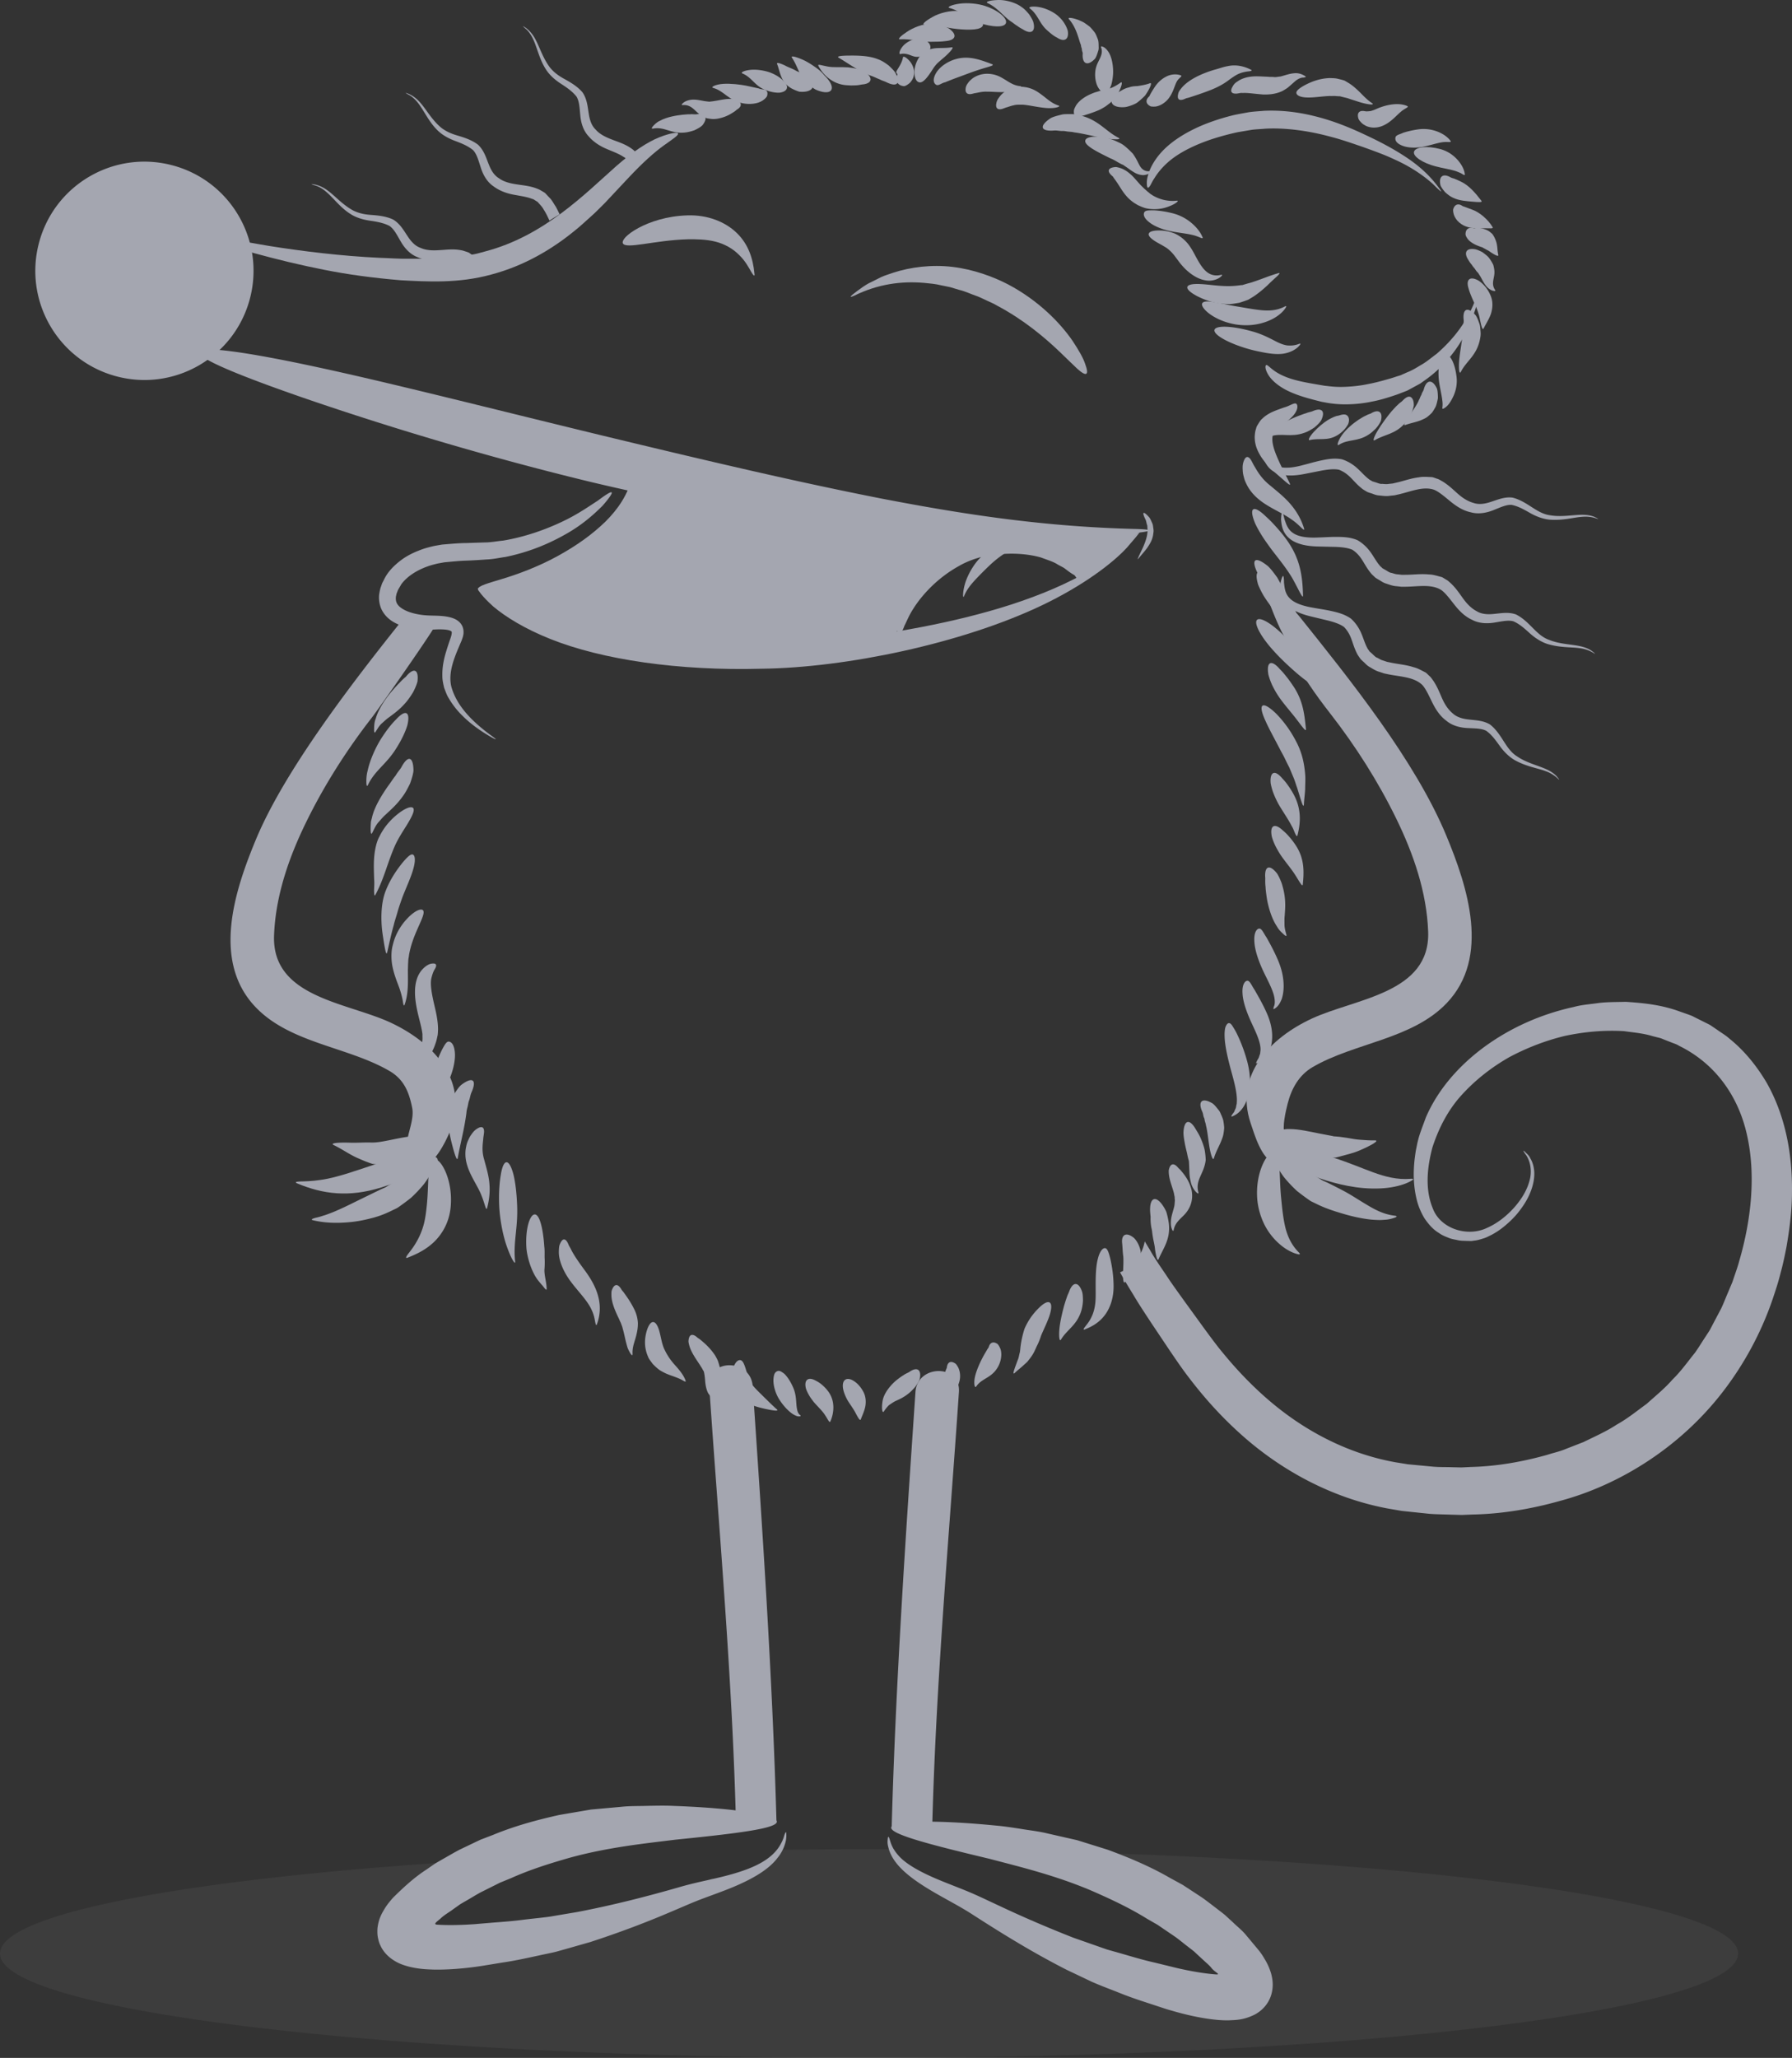 <svg xmlns="http://www.w3.org/2000/svg" width="561" height="644" viewBox="0 0 561 644">
  <rect x="0" y="0" width="561" height="644" fill="#333333" stroke="none"/>
  <g fill="none" fill-rule="evenodd">
    <path fill="#ffffff" fill-opacity=".05" d="M329.177 579.432c15.91 9.361 34.64 12.739 49.965 23.336 14.327 9.906.742 33.506-13.731 23.5-16.14-11.159-36.133-14.302-52.599-24.948-.275-.177-.517-.367-.772-.555-2.068-1.304-3.608-3.162-4.598-5.299h-.008c-4.291 0-7.526-1.633-9.716-4.093a15.56 15.56 0 0 1-1.58-.095c-.175-.02-.34-.052-.512-.076-.395-.06-.78-.128-1.154-.218a10.37 10.37 0 0 1-.52-.136 12.479 12.479 0 0 1-1.063-.348c-.142-.055-.283-.106-.42-.164-.404-.168-.794-.359-1.166-.566-.057-.03-.117-.057-.172-.09a11.695 11.695 0 0 1-2.424-1.853c-.013-.01-.024-.024-.038-.038a12.787 12.787 0 0 1-1.847-2.367c-3.251-1.29-5.529-3.761-6.78-6.722-2.65-.009-5.308-.014-7.977-.014-9.18 0-18.212.07-27.155.18-1.251 1.973-3.03 3.605-5.349 4.612-1.276.686-2.731 1.173-4.372 1.4-2.152 2.016-5.104 3.333-8.92 3.333-1.331 0-2.547-.174-3.676-.463-1.08 1.682-2.544 3.108-4.421 4.047-.909.455-1.815.906-2.721 1.36-3.355 1.677-6.78 2.39-10.483 1.372-.236-.065-.451-.185-.685-.264-2.155 3.116-5.708 5.285-10.662 5.285-1.105 0-2.109-.144-3.067-.35-2.17 2.138-5.226 3.526-9.176 3.526-.117 0-.223-.013-.34-.016-2.087 1.682-4.838 2.738-8.277 2.738-.095 0-.182-.011-.274-.014-.063 0-.117.014-.177.014-1.355 0-2.59-.18-3.736-.48-1.175 1.8-2.704 3.356-4.59 4.461-1.632.958-2.88 1.334-4.304 1.568-.753.166-1.559.26-2.4.304-.135.017-.244.028-.388.044-.797.079-1.622.016-2.443-.139-.77-.098-1.5-.25-2.188-.457-1.926 1.211-4.298 1.957-7.158 1.957-17.545 0-17.545-27.214 0-27.214 1.516 0 2.884.225 4.138.596a12.253 12.253 0 0 1 3.156-1.4c2.661-1.063 5.654-1.327 8.565-.525.079.022.147.063.223.088a12.368 12.368 0 0 1 2.329-2.85C67.298 586.434 0 597.94 0 611.343 0 629.378 121.809 644 272.065 644c150.259 0 272.065-14.622 272.065-32.657 0-15.684-92.146-28.76-214.953-31.911l199.952 33.272"/>
    <path fill="#a4a6b0" d="M553.052 338.805c-3.083-5.211-6.962-10.033-11.68-13.805-1.113-1.02-2.43-1.753-3.635-2.63l-1.85-1.254-.348-.234c-.199-.117.286.15-.476-.28l-.44-.22-.885-.441-3.52-1.759c-.526-.302-1.287-.563-2.025-.824l-2.195-.773c-5.89-2.169-11.354-2.689-17.01-3.075-2.778.081-5.563.032-8.279.335-2.696.405-5.425.557-8.015 1.273-10.48 2.28-20.075 6.665-28.12 12.579-8.018 5.908-14.55 13.479-18.202 22.01-.786 2.202-1.63 4.251-2.282 6.488l-.37 1.483-.335 1.671c-.247 1.135-.35 2.186-.506 3.258-.498 4.27-.402 8.534.601 12.663.477 2.06 1.328 4.079 2.433 5.943 1.224 1.807 2.688 3.538 4.557 4.64.879.648 1.842 1.053 2.808 1.418.949.446 1.918.58 2.867.778.955.243 1.87.25 2.772.275l1.344.038.166.006c.15-.008-.217.019.357-.02l.07-.007.283-.044.564-.082c.653-.049 1.681-.334 2.636-.645 1.02-.28 1.627-.69 2.413-1.036a23.581 23.581 0 0 0 3.877-2.526c2.285-1.837 4.163-3.774 5.588-5.807 2.944-3.957 4.299-8.205 4.09-11.6-.137-1.695-.605-3.101-1.214-4.087-.465-1.066-1.238-1.545-1.57-1.96-.78-.74-.778-.546-.027.578.819.969 2.196 3.606 1.57 7.35-.735 3.69-2.743 6.812-5.077 9.452-2.37 2.62-5.166 4.85-8.344 6.267-6.271 3.078-14.7.28-17.064-5.97-2.563-6.077-1.763-13.047-.15-19.148 2.01-6.175 4.968-11.874 9.289-16.557 4.271-4.67 9.285-8.562 14.737-11.673 5.545-2.958 11.408-5.222 17.472-6.68 6.1-1.299 12.314-1.851 18.463-1.487 3.036.428 6.105.67 9.013 1.579l2.21.555c.718.204 1.34.523 2.015.77l1.986.773c.662.253 1.31.452 2.06.925 11.283 5.528 18.596 15.744 21.273 28.066 2.726 12.247 1.368 26.134-2.462 39.254-.406 1.56-1.048 3.361-1.65 5.13l-.45 1.328-.112.332c.062-.21-.057.117-.076.147l-.256.607-1.023 2.43c-.7 1.614-1.322 3.277-2.079 4.877-.827 1.562-1.657 3.135-2.49 4.713-.426.784-.802 1.6-1.27 2.362l-1.469 2.254c-.996 1.491-1.912 3.05-2.97 4.517-2.278 2.814-4.376 5.819-7.031 8.39-2.419 2.795-5.332 5.13-8.127 7.648-3.05 2.201-5.996 4.632-9.386 6.493-3.218 2.125-6.818 3.696-10.36 5.44l-5.575 2.17c-1.844.791-3.85 1.196-5.781 1.83-7.833 2.202-15.867 3.606-23.89 3.8l-2.99.147-2.9-.066c-1.965-.073-3.78-.002-5.847-.168-2.1-.196-4.192-.395-6.274-.591l-1.561-.147-.18-.016-.297-.05-.704-.116-2.813-.452c-14.958-2.667-28.341-9.794-39.21-19-5.433-4.592-10.363-9.746-14.648-14.966-2.057-2.417-4.408-5.655-6.293-8.216l-6.043-8.33c-1.94-2.719-3.912-5.405-5.59-7.982-1.742-2.596-3.497-5.057-5.08-7.849l-1.682-2.803c-.824 4.21-3.403 8.001-7.737 9.678 1.29 2.392 2.824 4.857 4.345 7.358 1.771 2.988 3.635 5.753 5.52 8.635 1.9 2.833 3.828 5.713 5.787 8.64 2.163 3.16 3.896 5.762 6.393 8.96 4.688 6.096 9.923 11.884 16.003 17.3 12.055 10.771 27.743 19.605 45.528 22.988l3.338.577.835.144.42.07.657.074 1.56.163 6.268.656c2.138.193 4.568.19 6.853.283l3.49.095 3.418-.138c9.122-.18 18.378-1.731 27.46-4.295 18.198-4.898 37.1-16.418 50.628-33.849 6.742-8.676 12.194-18.66 15.82-29.328.999-2.997 1.666-4.953 2.427-7.982.787-2.833 1.363-5.617 1.9-8.393.957-5.604 1.703-11.289 1.703-17.085.138-11.504-1.927-23.6-7.942-34.217M239.163 569.33c1.303 0 2.802.234 3.91.509-1.233-44.76-4.41-91.459-7.441-136.05-.59-8.702-14.2-8.762-13.604 0 3.118 45.865 7.305 92.034 8.407 138.064 2.193-2.566 4.326-2.523 8.728-2.523M78.191 93.63c-4.903 18.217-23.64 29.013-41.852 24.109-18.215-4.904-29.005-23.647-24.102-41.864 4.9-18.22 23.64-29.013 41.852-24.109C72.3 56.667 83.094 75.413 78.19 93.63"/>
    <path fill="#a4a6b0" d="M57.226 72.633c-3.87-1.178-2.307-1.083 2.8-.12 5.1.988 13.777 2.732 24.197 4.447 10.417 1.663 22.646 3.168 34.655 3.723 3.015.081 5.92.345 8.968.277 2.957-.03 6.116.071 8.765-.049 2.746-.269 5.474-.168 8.002-.729 1.273-.204 2.525-.408 3.749-.604 1.222-.215 2.37-.615 3.515-.893 18.468-4.83 31.241-18.02 41.153-26.797 5.07-4.423 9.759-7.495 13.437-8.946 3.52-1.368 5.583-1.597 5.798-1.18.258.503-1.53 1.69-4.49 3.785-2.829 2.024-6.684 5.442-11.086 10.164l-7.376 7.865c-1.439 1.388-2.802 2.868-4.459 4.3-1.57 1.371-3.033 2.814-4.824 4.223-7.068 5.81-15.845 11.074-26.219 13.814-10.314 2.847-20.17 2.224-28.384 1.788-8.638-.729-16.504-1.777-24.018-3.287-15.05-2.958-28.741-7.019-44.183-11.781m147.151-32.377c-.438.068-.432-.18-.049-.656.39-.42 1.14-1.32 2.259-1.8 2.236-1.254 5.376-1.703 7.084-1.893.942-.06 1.668-.174 2.422-.144.568-.096 1.11.065 1.782.021 1.387-.242 2.445-.06 2.843.605.4.664.065 1.684-.8 2.797-.5.542-1.494 1.094-2.558 1.592-.955.321-2.1.65-3.164.716-2.22.196-3.683-.319-5.155-.748-1.453-.455-2.92-.844-4.664-.49"/>
    <path fill="#a4a6b0" d="M213.763 32.887c-.481.016-.435-.231.11-.675.5-.47 1.705-1.037 3.25-1.037 1.467 0 3.091.471 3.975.536.185.036.569.066.893.101l.245.027.122.014.063.008.03.003.013.003c.3.049-.403-.066-.33-.055h.004l.005-.003.335-.046c.432-.022.851-.095 1.248-.158 1.543-.217 3.7-.808 5.51-.612.47.046.89.117 1.232.218.294.133.547.28.757.438.419.313.66.67.68 1.059.019.386-.183.767-.569 1.123-.193.177-.43.349-.71.515-.22.193-.44.384-.68.552-1.045.659-2.563 1.758-5.368 2.254-.696.1-1.366.147-2.035.046l-.484-.06-.79-.128-.658-.297a13.599 13.599 0 0 1-1.436-.816c-.427-.3-.743-.596-1.078-.89-1.172-1.127-2.307-2.294-4.334-2.12"/>
    <path fill="#a4a6b0" d="M223.255 27.508c-.911-.169.593-1.086 3.077-1.26 2.435-.169 5.395.212 7.172.547 1.534.332 2.922.634 4.048.879.683.397 2.133.139 2.49.85.225.315.271.734.16 1.226.005.447-.604 1.154-1.448 1.707-1.591 1.075-4.143 1.306-6.33.846-4.408-.903-5.698-3.832-9.17-4.795"/>
    <path fill="#a4a6b0" d="M232.427 22.993c-.726-.262.536-.966 2.674-1.146 2.136-.193 4.843.343 6.427 1.02.832.349 1.512.716 2.149 1.138a8.12 8.12 0 0 1 1.483 1.214c.933.824 1.395 1.706 1.164 2.446-.228.74-1.107 1.2-2.342 1.345-.648.027-1.431-.047-2.25-.215a13.68 13.68 0 0 1-2.365-.746c-3.12-1.265-4.04-3.864-6.94-5.056"/>
    <path fill="#a4a6b0" d="M243.273 20.027c-.259-.626 1.023-.231 2.538.501.73.414 1.64.73 2.446 1.113.403.19.79.392 1.14.602.354.16.67.26.939.419.541.296.998.672 1.439 1.091.623.346 1.159.73 1.586 1.13.852.8 1.263 1.665 1.031 2.402-.231.743-1.064 1.217-2.22 1.386a7.939 7.939 0 0 1-1.945.019c-.786-.232-1.665-.605-2.536-1.075-3.411-2.009-3.403-5.084-4.418-7.588m19.301-1.962c-.868-.482.942-.672 3.494-.672 2.514-.025 6.097.046 8.738 1.13 1.304.445 2.438 1.251 3.41 1.978.9.849 1.779 1.687 2.146 2.41.786 1.462 1.007 2.646.47 3.207-.533.563-1.722.394-3.21-.332-.756-.39-1.496-.537-2.244-.961-.833-.291-1.649-.762-2.634-1.083-3.8-1.39-6.785-3.647-10.17-5.677"/>
    <path fill="#a4a6b0" d="M256.213 20.625c-.43-.724 1.083-.12 2.895.196 1.817.354 4.271.1 6.355.256.971.081 2.051.272 2.936.498 1.017.31 1.931.664 2.576 1.061 1.14.863 1.736 1.769 1.516 2.512-.22.743-1.217 1.184-2.648 1.293-.666.128-1.338.26-2.065.27-.881.062-1.738.048-2.807-.044-4.193-.292-7.259-3.125-8.758-6.042"/>
    <path fill="#a4a6b0" d="M247.931 18.057c-.457-.68.947-.392 2.96.457 1.04.414 2.081 1.01 3.072 1.644 1.014.661 1.934 1.306 2.543 1.82.648.55 1.181 1.15 1.687 1.748a10.565 10.565 0 0 1 1.459 1.717c.74 1.116.979 2.125.546 2.77-.435.643-1.458.795-2.764.523a10.47 10.47 0 0 1-2.13-.721c-.762-.428-1.57-1.029-2.359-1.698-1.662-1.405-2.228-2.678-2.911-4.137-.628-1.385-1.194-2.743-2.103-4.123m34.747-.101c.076-.487.957-.065 1.89.936.926.933 1.927 2.828 1.505 4.716-.111.86-.683 1.72-1.23 2.322-.66.577-1.553 1.12-1.937 1.023-.862-.082-1.594-.466-1.994-1.13-.397-.666-.389-1.485-.049-2.275.24-.427-.193-.617-.19-.675-.134-.185-.077-.21-.09-.413.169-.577 1.787-2.542 2.095-4.504"/>
    <path fill="#a4a6b0" d="M297.912 14.807c.797-.128-.085 1.05-1.63 2.498-.75.7-1.706 1.472-2.435 2.131-.767.664-1.115 1.214-1.458 1.622-1.287 1.97-3.246 5.269-4.756 4.662-.743-.223-1.2-1.16-1.338-2.493-.134-1.263.136-3.38 1.583-5.503.433-.514.882-.99 1.344-1.366.487-.305.971-.563 1.445-.778.908-.332 1.76-.457 2.554-.517 1.59-.08 3.096.002 4.69-.256m12.664 5.285c.865.376-.8.702-3.06 1.407-2.3.689-5.183 1.794-7.093 2.501-1.94.7-3.48 1.31-4.57 1.766-.94.134-2.011 1.154-2.713.798-.618-.3-1.374-1.29-.234-3.46.96-1.842 3.134-3.507 5.612-4.383 2.495-.871 4.64-.76 6.57-.381 1.93.4 3.7 1.058 5.488 1.752m8.795 6.862c.917.03-.408 1.184-2.993 1.657-2.585.46-5.754.036-7.18.09-1.477-.084-2.508.18-3.673.408-.525.041-1.178.302-1.678.343-.506.044-.92-.06-1.2-.326-.278-.273-.395-.68-.37-1.195.035-.514.122-1.097.713-1.875a5.102 5.102 0 0 1 1.001-1.116c.386-.373.862-.71 1.431-.988 1.102-.601 2.547-.911 3.874-.862 2.72.103 4.138 1.137 5.534 1.956 1.36.852 2.713 1.74 4.54 1.908"/>
    <path fill="#a4a6b0" d="M331.316 33.007c1.036.288-.844 1.01-3.75.797-2.859-.22-6.246-1.108-7.878-1.042-.857-.011-1.57-.014-2.278.18-.707.127-1.458.4-2.062.6-.628.131-1.344.52-1.883.605-.552.106-.993.04-1.276-.223-.285-.264-.389-.697-.331-1.258.084-.571.185-1.219.843-2.079a7.58 7.58 0 0 1 2.707-2.414c1.224-.737 2.908-1.08 4.5-1.02 3.243.215 4.984 1.61 6.527 2.748 1.532 1.179 2.876 2.442 4.88 3.106m18.834 10.112c1.083.577-1.113.647-4.285.144-3.175-.517-7.058-1.535-9.522-1.824-.64-.174-1.233-.182-1.81-.242-.566-.043-1.164-.196-1.657-.207-.982.066-1.833-.206-2.818-.15-1.97.161-3.317-.105-3.575-.837-.256-.733.626-1.788 2.258-2.91.824-.544 2.288-.898 3.79-1.265.759-.144 1.494-.1 2.299-.123.797-.002 1.632-.002 2.416.194 6.51 1.314 8.597 5.004 12.904 7.22"/>
    <path fill="#a4a6b0" d="M359.987 53.549c.59-.038.523.215-.22.7-.351.285-.941.467-1.763.55-.803.018-1.752-.221-2.585-.654-.802-.427-1.54-.953-2.184-1.426l-.898-.623c-.305-.174-.781-.59-.939-.575-1.382-.62-2.522-1.499-3.665-1.915-4.192-2.058-8.458-4.137-7.96-5.707.21-.746 1.458-1.127 3.305-1.14.904-.039 2.038.144 3.279.419 1.246.215 2.573.759 3.931 1.428 1.401.577 2.389 1.595 3.322 2.436l.658.659.387.4.234.343c.296.435.612.95.903 1.472.533.955.865 1.872 1.447 2.572.54.69 1.562 1.287 2.748 1.061m8.313 9.27c1.197-.183-.452 1.328-3.858 2.27-1.698.421-3.907.593-6.105-.022a22.593 22.593 0 0 1-1.744-.697c-.588-.264-.817-.455-1.227-.686-.751-.44-1.7-1.23-2.286-1.831-1.248-1.326-1.967-2.534-2.598-3.525a42.91 42.91 0 0 0-1.515-2.248 8.135 8.135 0 0 1-.563-.827 6.089 6.089 0 0 1-.792-.748c-.414-.48-.585-.92-.468-1.29.117-.37.511-.634 1.129-.792.307-.08.67-.136 1.083-.16.484.078 1.064.222 1.706.448 1.218.468 2.375 1.31 3.422 2.343.98.986 1.861 2.099 2.642 2.91.392.383.764.75 1.124 1.105.487.394 1.074.985 1.297 1.107.267.248.588.539 1.029.778.391.294.827.504 1.278.724a12.117 12.117 0 0 0 6.446 1.14m33.927 33.089c.604-.3.569.008.025.75-.525.755-1.654 1.892-3.32 2.856-1.65.96-3.806 1.72-5.982 2.046-2.182.346-4.345.242-6.086-.03-7.077-1.184-11.31-5.426-10.467-6.656.836-1.364 5.64.201 11.375 1.118 2.865.479 5.113.898 7.406 1.11 2.264.18 4.652.068 7.05-1.194m4.433 11.708c.642-.22.566.081-.085.753-.612.689-2.002 1.682-4.037 2.158-2.005.498-4.484.21-6.38-.122-1.948-.354-3.855-.77-5.411-1.22-6.228-1.793-10.945-4.46-10.543-5.956.403-1.5 5.773-1.258 12.001.536 3.104.862 5.528 2.21 7.566 3.246 1.023.487 2.043.923 3.197 1.086 1.137.115 2.435.02 3.692-.481m-55.834-81.76c.693-.51.389 1.03-.721 3.227-.351.55-.585 1.178-1.192 1.764-.522.566-1.235 1.292-1.695 1.608-.58.43-.884.716-1.687 1.197-.568.332-1.137.643-1.621.85-2.06.868-3.317 1.197-4.383 1.561-.28.077-.544.147-.795.213a3.94 3.94 0 0 1-.802.28c-.501.106-.923.057-1.233-.177-.31-.234-.476-.626-.511-1.137a3.873 3.873 0 0 1 .04-.852c.088-.33.275-.724.498-1.138.863-1.668 3.058-3.127 4.898-3.875.484-.21.9-.378 1.33-.517l.318-.095c-.15.098.15-.044.204-.052l.661-.207c.441-.128.876-.228 1.31-.313l.976-.212c1.4-.294 2.97-1.11 4.405-2.126"/>
    <path fill="#a4a6b0" d="M359.994 26.048c.664-.255.288.942-.696 2.591a17.76 17.76 0 0 1-.841 1.288c-.378.389-.79.783-1.216 1.162-.427.38-.87.743-1.309 1.072-.446.296-.9.476-1.317.656-.827.324-1.695.61-2.407.694a7.88 7.88 0 0 1-1.94-.025c-1.154-.171-1.986-.645-2.223-1.382-.237-.74.166-1.6 1.012-2.398a7.878 7.878 0 0 1 1.573-1.121c.6-.346 1.129-.686 1.795-.936a5.66 5.66 0 0 1 .969-.283 5.64 5.64 0 0 1 .86-.25c.584-.12 1.202-.159 1.858-.18 1.232-.204 2.546-.387 3.882-.888m9.674-2.46c.69.227-.672.823-1.241 1.892-.604 1.02-1.042 3.046-2.193 4.77-1.023 1.672-3.137 3.117-4.88 3.117-.45.014-.863-.011-1.162-.095a3.252 3.252 0 0 1-.626-.4c-.351-.292-.572-.637-.62-1.02-.052-.385.07-.774.334-1.147.133-.185.302-.37.5-.544.129-.199.191-.392.273-.544.386-.702.745-1.31 1.54-2.523.789-1.162 1.98-2.36 3.501-3.121 1.518-.809 3.295-.869 4.574-.384m21.904-1.794c.55.245.253.411-.506.52-.762.068-1.978.25-3.159.735-1.186.495-2.416 1.423-3.885 2.493-1.714 1.2-3.46 1.995-4.826 2.555-2.77 1.086-5.126 1.837-6.693 2.352-.348.114-.71.206-1.067.28-.364.13-.71.324-1.015.405-.614.194-1.093.18-1.387-.073-.291-.256-.373-.724-.267-1.355.068-.319.125-.67.327-1.067.253-.406.587-.863 1.01-1.353 1.602-1.804 4.208-3.293 6.991-4.395a34.966 34.966 0 0 1 3.706-1.233c.968-.266 2.307-.762 3.55-.96 2.568-.574 5.137.013 7.22 1.096m16.97 1.995c.496.267.158.406-.516.493-.702-.016-1.57.335-2.476 1.048-.525.465-1.091.966-1.676 1.48-.4.316-.599.574-1.194.942-.49.315-1.19.748-1.519.868-2.127.922-4.165.99-5.77.95-3.156-.259-4.922-.572-6.331-.463-.68-.125-1.624.24-2.215.19-.625.003-1.069-.152-1.276-.479-.206-.326-.157-.797.11-1.368.328-.566.562-1.25 1.708-1.944 1.047-.764 2.448-1.276 3.942-1.483 1.548-.234 3-.114 4.326-.06.672.036 1.208.033 1.785.104.53-.011 1.042.003 1.559.052-.006.078 1.23-.096 1.344-.123l.563-.062.775-.22c1.042-.292 2.236-.698 3.474-.79 1.252-.142 2.452.256 3.388.865m20.973 8.465c1.074.69-1.24.568-4.342-.45-.716-.23-1.489-.478-2.286-.731l-1.102-.373-1.316-.316c-.441-.112-.876-.226-1.306-.335l-.041-.01-.008-.003.343.098h-.006l-.019-.003-.068-.003-.141-.005-.278-.011-.541-.033c-.713-.1-1.377.006-1.981-.043-2.386.06-4.946.533-7.063.473-2.125-.019-3.333-.593-3.499-1.325-.176-.781 1.002-1.633 2.645-2.55 1.657-.852 4.25-2.08 7.792-2.21.868.041 1.711.027 2.478.218l1.121.272.536.15.066.019.016.005.34.098h.003l.008.006.024.013.106.057.207.117c1.094.637 2.073 1.233 3.066 2.148 1.973 1.679 3.132 3.325 5.246 4.727m24.58 11.822c.457.68-.994.152-2.751.465-1.84.289-4.443 1.217-6.598 1.508-2.116.291-4.355.163-5.958-.558-1.89-.8-2.084-1.834-1.904-2.539.198-.767 1.534-.95 2.383-1.401 1.129-.362 2.707-.79 4.742-1.067a12.077 12.077 0 0 1 5.694.582c1.744.615 3.393 1.658 4.392 3.01"/>
    <path fill="#a4a6b0" d="M458.574 54.502c.065.413-.237.31-.664.04-.392-.282-1.11-.625-1.986-.933-1.788-.629-4.555-1.01-6.51-1.551-3.878-.999-7.314-3.143-6.713-4.67.558-1.369 3.842-1.87 8.225-.735 2.152.602 3.803 1.715 5.115 3.086 1.284 1.356 2.342 3.07 2.533 4.763m5.186 8.32c.452.567-.92.444-2.674.297-1.741-.16-4.274-.277-6.22-1.249-.93-.416-1.787-1.102-2.489-1.764-.68-.805-1.325-1.662-1.458-2.275-.259-1.23-.104-2.218.525-2.672.628-.455 1.61-.286 2.693.351.55.308 1.031.275 1.437.53.55.178 1.066.485 1.738.776 2.596 1.187 4.674 3.696 6.448 6.006m3.511 8.252c.332.582-.9.32-2.432.361-1.545 0-3.863.21-5.898-.566-.969-.342-1.957-1.01-2.664-1.774-.72-.814-1.115-1.652-1.279-2.476-.073-.409-.12-.798-.079-1.08.071-.254.158-.483.267-.681.215-.398.509-.678.873-.808.365-.128.77-.096 1.187.078.206.088.419.207.63.36.216.109.42.141.597.212l2.489.933c2.283.82 4.916 3.086 6.31 5.44"/>
    <path fill="#a4a6b0" d="M469.055 79.749c.166.683-1.015.095-2.397-.836-.34-.234-.71-.503-.99-.612-.332-.16-.452-.278-.955-.525l-.623-.343-.15-.09-.076-.044-.036-.021-.019-.011-.01-.006-.003-.003-.003-.002c.28.215.076.06.139.109l-.188-.05-.69-.25c-.882-.318-3.073-1.233-3.87-2.74-.508-.768-.391-1.203-.329-1.647.084-.43.275-.783.577-1.026.302-.245.685-.353 1.124-.345.418-.008.993.242 1.297.081.683-.065 1.254-.234 3.257.455.487.199.933.424 1.35.765l.704.582.291.425c.182.288.343.582.487.884.182.39.335.79.457 1.167.474 1.522.308 2.746.656 4.083m-1.02 10.947c.224.345.014.462-.584.313-.59-.11-1.614-.694-2.365-1.723-.759-.977-1.31-2.245-1.749-2.947-.253-.39-.5-.77-.737-1.132l-.014-.022v-.003c-.022-.038.169.321.087.169l-.002-.003-.006-.008-.027-.027-.055-.055-.103-.111-.19-.218a5.03 5.03 0 0 1-.33-.43c-.331-.612-.878-1.02-1.175-1.606-.46-.511-.808-1.047-1.126-1.586-.71-1.083-.933-2.077-.5-2.719.432-.642 1.441-.814 2.72-.571.656.152 1.436.49 2.239.925.748.593 1.703 1.184 2.31 2.16.329.463.612.926.851 1.38l.177.34.044.15.081.297.134.626c.234 1.167.117 1.962-.009 2.664-.253 1.372-.663 2.73.33 4.137m-3.566 12.061c-.38.751-.748-.781-1.156-2.754-.37-2.047-1.225-4.098-1.924-5.508-.666-1.489-1.27-2.88-1.638-4.2-.424-1.33-.386-2.397.218-2.881.604-.487 1.657-.302 2.873.392 1.21.745 2.742 2.294 3.692 4.446 1.02 2.2.715 4.355.196 6.001-.604 1.677-1.51 3.024-2.261 4.504m-7.143 13.628c-.482.892-.724-.918-.52-3.585.237-2.683.88-5.905 1.034-7.81.112-.503.15-.966.15-1.399.016-.433.106-.884.133-1.276-.087-.724.152-1.358.093-2.172-.185-1.633.054-2.8.759-3.119.707-.318 1.749.275 2.859 1.489.544.626.999 1.872 1.418 3.149.144.634.176 1.273.233 1.965a6.837 6.837 0 0 1-.078 2.068c-.942 5.557-4.258 7.086-6.081 10.69m-5.478 11.507c-.349.18-.335-.158-.278-.587.057-.433.076-1.103-.054-2.055-.207-1.853-.914-4.57-1.094-6.575-.18-2.006-.087-3.94.33-5.402.405-1.576 1.164-2.327 1.928-2.327 1.475.182 2.862 2.936 3.333 7.23.188 2.118-.22 3.958-.939 5.631-.734 1.595-1.716 3.372-3.226 4.085m-11.862 5.105c-1.717.556 3.4-5.41 4.22-7.845.22-.3.296-.626.43-.926.108-.299.348-.598.41-.862.134-.575.55-.94.716-1.655.375-1.336.996-2.196 1.766-2.27.772-.073 1.55.659 2.184 1.897.338.574.397 1.745.435 2.871.025.596-.16 1.121-.285 1.723-.147.588-.302 1.203-.64 1.736-.302.55-.62 1.067-.963 1.513-.378.392-.767.743-1.153 1.059-.76.68-1.61.96-2.392 1.323-1.602.596-3.164.86-4.728 1.436"/>
    <path fill="#a4a6b0" d="M430.38 137.749c-.776.473-.237-1.105.98-3.103 1.207-1.997 2.96-4.351 4.18-5.815.686-.721 1.214-1.383 1.826-1.946.58-.558.928-.895 1.491-1.271.96-1.026 1.872-1.7 2.618-1.431.712.255 1.18 1.238 1.123 2.759-.152.795-.481 1.97-.977 2.88-.487.886-1.085 1.885-1.847 2.693-3.028 3.4-6.336 3.43-9.394 5.234m-11.246 1.463c-.71.487-.402-1.072.963-3.032 1.371-1.973 3.711-3.829 5.18-4.806.822-.49 1.431-.917 2.144-1.24.563-.322 1.067-.512 1.663-.703 1.167-.73 2.2-.95 2.826-.493.626.458.724 1.51.376 2.839-.324.691-.9 1.581-1.605 2.37-.664.656-1.486 1.424-2.343 1.932-3.447 2.221-6.257 1.258-9.204 3.133m-9.091-1.498c-.716.187-.109-1.048 1.191-2.488 1.298-1.44 3.143-2.969 4.446-3.774 1.398-.803 2.498-1.31 3.409-1.405 1.064-.359 2.06-.55 2.653-.021.568.5.783 1.431.332 2.64-.697 1.376-1.995 2.726-3.491 3.589-3.066 1.823-5.705.757-8.54 1.459m-12.39-1.144c-.886.294-.016-1.156 1.978-2.787 2.025-1.646 5.036-2.909 6.778-3.605.97-.31 1.684-.675 2.494-.871.613-.294 1.25-.349 1.93-.594 1.368-.623 2.483-.729 3.025-.174.538.558.4 1.671-.261 3.024-.387.675-1.227 1.467-2.147 2.245-.887.574-1.967 1.268-3.058 1.62-4.408 1.578-7.11-.055-10.738 1.142"/>
    <path fill="#a4a6b0" d="M403.75 151.22c.59 1.35-1.235-.447-4.329-3.108-1.515-1.375-3.3-3.1-4.76-5.362-.689-1.167-1.347-2.43-1.639-3.886-.168-.713-.217-1.431-.228-2.199.043-.786.166-1.774.296-2.092l.194-.683.01-.044.134-.384.016-.03.065-.114.134-.231.272-.455c.38-.588.743-1.216 1.23-1.59.933-.935 1.85-1.444 2.717-1.915 1.65-.792 3.056-1.206 4.043-1.592 1.796-.435 3.336-1.7 3.945-1.151.5.43.686 2.169-1.763 4.466-1.066 1.037-2.383 1.856-3.585 2.727-1.198.87-1.755 1.605-2 2.479-.59 1.967.324 4.721 1.434 7.271 1.088 2.594 2.508 5.114 3.814 7.893m58.447-58.224c.702-1.861.708-1.113.202 1.44-.13.637-.275 1.393-.482 2.237l-.95 2.724c-.334 1.004-.737 2.074-1.31 3.143-.553 1.078-1.062 2.273-1.758 3.421-2.71 4.706-6.723 9.542-12.227 13.313l-1.01.724-.976.54-1.948 1.055-.963.523-.063.032-.304.142-.13.051-.265.101-.522.204-2.073.798c-2.778.955-5.477 1.785-8.023 2.248-2.522.533-5.072.789-7.542.835-2.487.065-5.129-.204-7.077-.604l-.778-.136-.277-.055-.095-.024-.188-.046-.373-.096-1.483-.378a81.613 81.613 0 0 1-2.886-.795c-1.872-.56-3.621-1.183-5.178-1.92-3.131-1.443-5.42-3.433-6.458-5.166-1.113-1.845-.98-2.844-.71-3.04.348-.25 1.112.708 2.347 1.592 1.3.988 3.355 2.085 6.239 2.907 1.436.416 3.069.77 4.859 1.104l2.816.49 1.507.259.39.065.192.036.098.016.05.008.01.003-.171-.03.024.003.786.081c2.24.289 4.057.34 6.182.229 2.135-.11 4.361-.36 6.627-.844 2.272-.424 4.421-1.012 6.48-1.608 1.035-.27 2.03-.64 3.02-.94l.37-.116.183-.057.093-.03.046-.014.024-.008.011-.003c.218-.095-.285.128-.228.104l.72-.33 1.424-.636c2.018-.781 3.39-1.764 4.938-2.64 1.515-.917 2.908-2.126 4.347-3.165 5.365-4.662 9.762-10.265 12.463-17.747M344.71 14.853c-.125-.365.101-.436.632-.19.552.217 1.3.911 1.896 1.956 1.132 2.128 1.287 4.926 1.224 6.439-.092 1.597-.337 2.724-.596 3.617a5.824 5.824 0 0 0-.443 1.254c-.15.433-.395.757-.737.94-.343.181-.749.203-1.192.086-.435-.06-.93-.443-1.44-1.175-.919-1.25-1.31-3.228-1.196-5.016.103-1.81.729-2.953 1.287-4.08.544-1.093 1.118-2.348.565-3.831M334.65 6c-.558-.612.96-.536 3.125.31.531.243 1.121.48 1.698.83.563.382 1.148.803 1.717 1.252.528.52 1.017 1.124 1.469 1.701.444.59.688 1.342.939 1.957.285.62.31 1.304.337 1.951-.008.656.098 1.25-.112 1.86-.342 1.134-.745 2.359-1.251 2.742-.988.975-1.953 1.42-2.664 1.11-.71-.31-1.03-1.314-.974-2.694.063-.378-.027-.664-.12-.906a3.062 3.062 0 0 1-.138-.732c.033-.226-.18-.53-.207-.792-.062-.272-.043-.56-.217-.833-.727-2.122-1.39-5.236-3.603-7.756m-12.237-3.357c-.65-.438.778-.8 2.925-.413 2.135.356 4.769 1.625 6.178 3.029 1.448 1.32 2.375 3.002 2.754 4.368.214 1.257.005 2.237-.645 2.658-.653.422-1.633.186-2.688-.506-1.023-.49-2.082-1.35-3.262-2.43-2.28-2.038-2.735-4.781-5.262-6.706M309.155.95c-.779-.357.699-.855 3.06-.934 2.337-.147 5.695.713 7.6 2.186 1.006.647 1.71 1.529 2.372 2.294.576.857 1.074 1.692 1.292 2.384.373 1.369.288 2.443-.335 2.903-.626.458-1.673.215-2.862-.552-.598-.346-1.2-.645-1.774-1.102-.664-.365-1.26-.936-1.967-1.366-2.6-1.81-4.211-4.317-7.386-5.813"/>
    <path fill="#a4a6b0" d="M297.236 2.49c-.911-.207.607-1.004 3.14-1.341 2.525-.357 5.876-.014 8.01.715 4.333 1.432 7.051 3.96 6.518 5.38-.552 1.481-4.323 1.25-8.243-.04-3.91-1.206-5.785-3.737-9.425-4.714"/>
    <path fill="#a4a6b0" d="M289.373 7.66c-.923.06.296-1.088 2.51-2.318 2.156-1.282 5.788-2.177 8.266-1.854 2.443.235 4.5 1.037 5.8 1.87 1.277.852 1.97 1.753 1.78 2.504-.378 1.57-4.258 1.6-8.072 1.219-1.926-.201-3.423-.514-5.08-.904-1.637-.326-3.343-.628-5.204-.517"/>
    <path fill="#a4a6b0" d="M281.73 12.301c-.863.057.247-1.07 2.195-2.337 1.885-1.293 5.05-2.567 7.503-2.504 2.359-.022 4.544.73 5.768 1.557 1.17.846 1.79 1.744 1.586 2.492-.204.749-1.194 1.206-2.628 1.337-1.398.19-2.906.228-4.677.228-3.314.085-6.23-.969-9.748-.773"/>
    <path fill="#a4a6b0" d="M281.892 16.912c-.525.15-.43-.917.563-2.224.985-1.336 3.001-2.354 4.272-2.481 1.335-.183 2.361.081 3.123.522.803.433 1.336 1.086 1.415 1.856.076.773-.319 1.516-1.018 2.096-.743.571-1.804.952-2.753 1.085-.999.117-1.687-.193-2.598-.533-.876-.327-1.927-.59-3.004-.321m158.666 16.276c.696.34-.737.66-1.997 1.78-1.369 1.118-3.093 3.257-5.556 4.332-1.142.533-2.698.795-4.048.512-.688-.128-1.287-.352-1.771-.675a4.216 4.216 0 0 1-1.238-1.007c-.735-.754-.775-1.296-.84-1.796-.044-.496.056-.907.318-1.192.26-.286.658-.425 1.15-.425.477-.014 1.162.229 1.576.112.215.002.427-.006.66-.055.219.008.42-.054.597-.114.364-.112.734-.223 1.4-.525 2.547-1.16 6.724-2.275 9.749-.947m-32.333 132.13c.236.665-.106.515-.765-.097-.647-.618-1.651-1.66-3.08-2.621-2.72-2.02-7.24-3.74-10.344-6.363-1.523-1.238-2.843-2.822-3.672-4.455-.42-.819-.768-1.608-.94-2.4-.22-.767-.366-1.497-.377-2.215-.13-1.445.106-2.357.38-3.032.267-.675.6-1.07.983-1.11.386-.041.792.272 1.191.879.384.612.792 1.562 1.306 2.337.993 1.742 2.318 3.8 4.742 5.702 2.351 1.96 4.71 3.829 6.533 6.041 1.853 2.197 3.213 4.646 4.043 7.335m-.308 20.905c.06 1.505-1.025-1.001-2.794-4.28-1.73-3.337-4.878-7.123-7.09-10.026-1.05-1.448-2.12-2.91-2.968-4.265-.882-1.412-1.627-2.743-2.147-3.886-.95-2.297-1.216-3.935-.574-4.368.642-.435 2.07.414 3.858 2.142a38.47 38.47 0 0 1 2.966 2.966c1.093 1.206 2.239 2.507 3.37 4.066 4.58 6.161 5.2 11.751 5.38 17.651m-2.494 17.052c.436 1.443-1.352-.55-3.354-4.038-2.014-3.505-3.817-8.393-5.072-11.563-.544-1.677-1.254-3.068-1.703-4.499-.615-1.23-.993-2.42-1.447-3.51-1.105-2.175-1.486-3.762-.884-4.249.604-.487 2.076.218 3.972 1.75.914.852 1.902 2.166 2.944 3.614.789 1.464 1.784 3.119 2.37 4.91 2.581 7.165 1.403 11.794 3.174 17.585"/>
    <path fill="#a4a6b0" d="M408.14 201.851c.088.64-.212.455-.726-.226-.585-.658-1.085-1.894-2.174-3.148-1.828-2.637-4.886-5.672-6.918-8.192a41.428 41.428 0 0 1-2.667-3.753 26.386 26.386 0 0 1-1.795-3.595c-.61-2.076-.65-3.554.022-3.938.674-.383 1.934.398 3.425 1.97.797.676 1.6 1.484 2.476 2.447.96.994 1.899 2.099 2.93 3.375 4.048 5.05 5.022 9.936 5.428 15.06m1.984 11.395c1.061 2.156-7.289-4.964-11.228-9.383-4.097-4.417-6.494-8.847-5.354-9.895 1.142-1.05 5.387 1.679 9.487 6.096 4.053 4.542 4.804 8.896 7.095 13.182m-1.294 14.862c.108 1.124-1.059-.57-2.776-2.803-1.7-2.26-4.246-5.068-5.816-7.435-.778-1.14-1.445-2.387-1.99-3.495-.535-1.2-.94-2.343-1.174-3.292-.313-1.865-.153-3.182.55-3.508.701-.327 1.817.397 3.049 1.834.65.64 1.314 1.385 1.989 2.27.762.917 1.469 1.937 2.255 3.096 3.058 4.6 3.453 8.861 3.913 13.333m-.625 23.586c-.15 1.633-.89-1.22-2.125-5.152-.364-.974-.65-2.044-1.088-3.102-.44-1.05-.892-2.134-1.341-3.212a91.289 91.289 0 0 1-1.521-3.07c-.482-.987-1.042-1.896-1.461-2.754-1.769-3.412-3.496-6.496-4.552-8.931-1.126-2.444-1.504-4.183-.876-4.632.631-.452 2.155.47 4.106 2.324 1.934 1.921 4.342 4.88 6.293 8.632 2.032 3.718 2.671 7.25 2.943 10.437.15 1.6.003 3.184.003 4.722-.07 1.554-.313 3.118-.38 4.738m-2.014 9.675c-.095.49-.329.272-.634-.324-.337-.601-.557-1.54-1.224-2.623-1.083-2.158-3.012-4.839-4.217-7.027a28.99 28.99 0 0 1-1.48-3.225 17.765 17.765 0 0 1-.843-3.042c-.16-1.72.133-2.91.849-3.195.723-.291 1.746.413 2.837 1.72.585.59 1.135 1.262 1.73 2.109a25.789 25.789 0 0 1 1.856 2.985c2.372 4.471 2.125 8.733 1.126 12.622m1.661 15.369c-.092.99-.938-.65-2.217-2.667-1.251-2.05-3.336-4.452-4.682-6.45a29.057 29.057 0 0 1-1.717-2.972c-.484-1.012-.857-2.003-1.083-2.835-.329-1.639-.19-2.842.49-3.214.677-.373 1.771.152 2.987 1.303a15.605 15.605 0 0 1 1.921 1.894 23.64 23.64 0 0 1 2.09 2.738c2.766 4.19 2.603 8.314 2.211 12.203m-290.267-47.746c-.297.495-.455.264-.48-.507.041-.732-.06-2.193.534-3.644.881-3.148 3.333-6.542 5-8.496.912-1.018 1.627-1.888 2.446-2.667a17.066 17.066 0 0 1 1.937-1.864c1.165-1.429 2.242-2.164 2.955-1.859.716.302.93 1.584.7 3.41a17.62 17.62 0 0 1-1.42 3.367c-.654 1.042-1.451 2.258-2.349 3.254-1.825 2.112-3.496 3.263-5.12 4.488-.868.58-1.496 1.25-2.304 1.94-.77.703-1.266 1.6-1.9 2.578m-2.39 16.638c-.283.569-.446.318-.492-.528-.03-.83-.049-2.343.403-3.976.72-3.377 2.609-7.46 4.233-9.996 1.649-2.596 3.284-4.64 4.669-6.003 1.376-1.5 2.562-2.267 3.25-1.905.684.36.749 1.763.265 3.75-.602 2.052-1.848 4.648-3.434 7.144-3.101 5.064-6.695 6.901-8.894 11.514m1.355 14.967c-.277.59-.443.343-.503-.52-.027-.433-.03-1.02.002-1.734.022-.362.044-.748.071-1.159.076-.392.196-.8.31-1.233.773-3.616 3.401-7.595 5.034-9.944.925-1.216 1.564-2.302 2.37-3.276.524-.942 1.196-1.669 1.749-2.501.968-1.85 1.942-2.904 2.696-2.722.753.183 1.142 1.565 1.161 3.65-.084 1.08-.53 2.509-1.055 4.025-.637 1.276-1.382 2.805-2.329 4.052-1.902 2.656-3.686 4.128-5.365 5.723-.884.767-1.521 1.614-2.337 2.49-.74.898-1.21 1.976-1.804 3.149m1.045 19.294c-.294.656-.435.302-.47-.642-.082-.972.154-2.39-.006-4.295-.038-1.72-.174-4.302.01-6.548.142-2.008.646-4.868 1.644-6.604 1.812-3.729 4.435-6.11 6.418-7.58 2.046-1.461 3.55-1.926 4.108-1.407.577.54-.027 2.093-1.189 4.093-1.14 2.03-2.965 4.559-4.287 7.343-2.42 5.315-3.491 10.518-6.228 15.64m3.64 18.06c-.328 1.472-.785-1.168-1.384-5.158-.658-4.166-.75-9.835.862-13.95 1.521-3.897 3.6-6.713 5.102-8.637 1.537-1.848 2.764-3.125 3.482-2.763.664.338.827 1.96.07 4.531-.69 2.542-2.168 5.65-3.403 8.845-.568 1.62-1.055 2.966-1.463 4.398-.428 1.562-.947 2.99-1.23 4.264-.751 2.61-1.363 5.511-2.035 8.47m5.48 16.311c-.209.716-.394.365-.552-.558-.09-.922-.451-2.416-1.025-4.169-.62-1.81-1.524-3.804-2.136-6.441-.569-2.327-.631-5.245-.05-7.297.983-4.286 3.39-7.296 5.293-9.11 2.016-1.865 3.523-2.341 4.113-1.895 1.273 1.113-2.435 6.126-3.942 12.287-.174.768-.354 1.489-.416 2.186l-.164.92-.065 1.21c-.062.809-.024 1.318-.081 2l.016 2.142c.03 2.874-.016 5.895-.99 8.725m5.053 23.097c-.136.915-.356.621-.606-.623-.297-1.24-.177-3.44.266-5.804.202-1.195.46-2.425.629-3.639.13-.648.1-1.127.171-1.676.068-.504.006-1.31.02-1.949-.18-1.875-.991-4.564-1.473-6.7-.497-2.196-.884-4.447-.862-6.654.008-2.185.49-4.392 1.553-5.97.972-1.527 2.46-2.523 3.309-2.722.862-.185 1.442-.139 1.662.18.223.318.063.876-.416 1.616-.435.77-.667 1.486-.952 2.59-.525 2.06.163 5.452 1.18 9.719.48 2.139.871 4.205.882 6.36-.027.62-.025.98-.106 1.769-.095.446-.19.884-.286 1.32-.207.86-.59 1.967-.936 2.776-1.436 3.295-3.537 5.695-4.035 9.407m270.936-44.858c.153.528-.122.492-.69.022-.504-.493-1.584-1.334-2.286-2.651-1.738-2.561-2.78-6.455-3.156-8.905-.182-1.295-.343-2.384-.386-3.48-.12-.953-.098-1.835-.087-2.68-.147-1.762.122-2.994.84-3.28.721-.286 1.758.43 2.849 1.818.506.767.993 1.85 1.453 3.059.337 1.107.696 2.427.873 3.687.392 2.62.199 4.537.063 6.488-.115.988-.047 1.883-.06 2.904.027.993.307 1.946.587 3.018m-3.671 23.135c-.48.378-.444-.014-.22-.691.307-.637.358-1.745.078-3.06-.55-2.688-2.808-6.435-4.018-9.323-1.244-2.884-2.141-5.81-2.201-8.188-.123-2.681.827-3.775 1.548-3.797.792-.032 1.374 1.483 2.301 2.836.925 1.655 2.25 4.022 3.51 6.94 1.249 2.914 1.828 5.636 1.82 8.31-.008 1.34-.19 2.673-.587 3.925-.487 1.241-1.14 2.406-2.231 3.048m-5.381 17.008c-.552.346-.484-.021-.106-.743.171-.37.52-.764.653-1.352.087-.28.215-.55.294-.852.035-.31.073-.637.114-.974.19-2.678-1.845-6.453-3.161-9.408-1.3-2.94-2.354-5.963-2.47-8.45-.18-2.798.79-3.919 1.504-3.96.797-.054 1.374 1.554 2.331 2.948.958 1.711 2.408 4.13 3.777 7.214 1.349 3.062 1.956 6.107 1.556 9.024-.351 2.958-2.163 5.416-4.492 6.553m-7.738 16.658c-.634.324-.49-.065 0-.77l.433-.566c.103-.248.22-.523.342-.822.15-.264.264-.572.302-.95.047-.37.196-.68.188-1.108.294-3.224-1.24-7.938-2.122-11.35-.895-3.435-1.6-6.717-1.681-9.28-.052-1.209.04-2.534.312-3.171.283-.691.623-1.086 1.01-1.113.386-.027.783.318 1.17.963.424.689.832 1.287 1.368 2.403a49.073 49.073 0 0 1 3.254 8.793c.944 3.639 1.045 6.91.408 9.936-.593 2.977-2.28 5.949-4.984 7.035m-248.45-2.1c.058.545-.206.466-.693-.122-.496-.574-1.173-1.733-1.521-3.287-.8-3.16 0-7.274.794-9.637a46.23 46.23 0 0 1 2.37-5.747c.688-1.225 1.306-2.534 2.106-2.455.737.079 1.57.863 1.828 2.985.272 1.944-.155 4.526-.969 6.96-.816 2.451-1.817 4.035-2.669 5.69-.835 1.619-1.545 3.423-1.246 5.614m5.841 15.157c-.193 1.209-.925-.87-1.725-3.981-.818-3.062-1.743-7.52-1.107-10.99.068-.843.297-1.665.593-2.446.289-.78.52-1.524.884-2.212.863-1.336 1.7-2.624 2.5-3.263 1.633-1.228 2.944-1.747 3.551-1.268.607.484.395 1.875-.438 3.733-.38.937-.438 1.862-.846 2.803-.136.512-.207 1.122-.356 1.69-.16.57-.305 1.17-.346 1.837-.661 5.122-1.836 9.253-2.71 14.097m9.206 15.614c-.357 1.23-.64-1.067-1.79-3.867-1.048-2.823-3.622-6.192-4.593-9.866-.495-1.755-.577-3.72-.204-5.366.15-.838.403-1.584.732-2.235a7.51 7.51 0 0 1 1.012-1.75c.724-1.069 1.412-1.532 1.997-1.86.585-.32 1.064-.4 1.396-.202.334.201.487.661.478 1.325-.002.653-.236 1.576-.274 2.414-.202 1.802-.45 3.832.293 6.265.653 2.47 1.48 5.091 1.657 7.655.226 2.583-.076 5.051-.704 7.487m8.743 16.703c.19 1.51-1.257-.787-2.598-4.635-1.366-3.84-2.258-9.168-2.386-12.883-.155-3.745.079-7.04.495-9.438.384-2.436 1.004-3.965 1.78-4.006.772-.04 1.55 1.41 2.184 3.794.601 2.424.996 5.794 1.148 9.408.351 7.214-1.265 11.683-.623 17.76m9.873 8.583c.032.553-.259.354-.694-.182-.215-.267-.433-.61-.84-1.026a31.301 31.301 0 0 1-1.353-1.647c-1.926-2.645-3.227-6.953-3.45-9.92-.386-5.978 1.1-10.411 2.596-10.441 1.597-.038 2.647 4.694 2.998 9.974.169 1.292.084 2.514.109 3.614.07 1.08.043 2.128-.017 3.198-.233 2.043.604 4.13.65 6.43m15.775 11.048c-.199.664-.386.34-.563-.523-.16-.854-.357-2.253-1.061-3.71-1.222-2.952-4.484-6.122-6.633-9.067-2.144-2.866-3.678-6.316-3.7-9.057 0-.718.04-1.352.114-1.886.09-.511.28-.863.433-1.195.326-.64.688-.998 1.077-1.004.386-.005.762.34 1.107.972.183.3.313.735.517 1.116.223.356.436.737.626 1.14.876 1.755 2.378 3.93 4.372 6.621 1.962 2.68 3.474 5.427 4.155 8.284.707 2.86.497 5.715-.444 8.309m11.123 9.404c.003.571-.245.473-.672-.18-.21-.329-.465-.797-.743-1.393-.247-.585-.391-1.236-.595-1.981-.392-1.489-.577-2.697-1.067-4.382l-.147-.588-.166-.421c-.103-.28-.204-.561-.302-.83-.31-.585-.473-1.097-.77-1.658-1.023-2.147-2.097-4.637-2.157-6.877-.008-.56-.011-1.086.079-1.472a5 5 0 0 1 .391-.923c.289-.517.632-.816 1.015-.851.387-.036.781.196 1.16.65.19.226.377.506.557.838.204.294.452.517.65.8.814 1.143 2.125 2.863 3.401 5.49a10.897 10.897 0 0 1 1.042 4.188c-.016 1.306-.144 2.193-.416 3.363-.509 2.3-1.399 3.895-1.26 6.227m16.58 8.277c.209.49-.12.425-.694.098-.55-.359-1.478-.789-2.702-1.232-.604-.234-1.322-.455-2.108-.779-.716-.258-1.856-.862-2.449-1.227-1.028-.7-1.575-1.3-2.304-2.011-.58-.808-1.225-1.54-1.518-2.384-1.44-3.353-.855-6.21-.39-7.898.528-1.769 1.241-2.838 2.014-2.835.775.002 1.466 1.107 1.956 2.852.495 1.774.778 3.965 1.532 5.568a19.36 19.36 0 0 0 2.96 4.596c1.338 1.519 2.968 3.23 3.703 5.252m9.54 5.524c.247.398.122.51-.346.33a5.66 5.66 0 0 1-.95-.51c-.373-.269-.71-.742-1.118-1.281-.618-1.143-.906-2.708-.988-4.014-.098-1.298-.258-2.417-.506-3.173l.085.315c-.223-.359-.414-.71-.583-1.05a12.6 12.6 0 0 1-.63-.99c-1.195-1.802-2.672-3.881-3.26-5.863a9.54 9.54 0 0 1-.316-1.39c0-.373.041-.7.104-.983.125-.568.364-.952.72-1.102.36-.147.8-.049 1.296.259.247.152.503.364.775.61.283.173.566.37.838.584 1.135.953 2.86 2.34 4.554 4.836.335.575.648 1.119.89 1.693.215.604.392 1.192.536 1.755l.082.308c.144 2.485-.765 3.992-1.303 5.342-.583 1.282-1.002 2.828.12 4.324m19.044 3.518c.775.692-1.072.417-3.72-.158-1.327-.302-2.888-.669-4.518-1.366-1.608-.664-3.357-1.872-4.342-3.388-.985-1.475-1.442-3.119-1.5-4.455-.075-1.35.099-2.484.384-3.429.56-1.81 1.418-2.631 2.169-2.61 1.676.036 1.904 4.885 3.583 7.335.778 1.216 2.174 2.492 3.567 3.886 1.417 1.377 2.813 2.8 4.377 4.185m7.246 1.773c.37.253.296.493-.566.433-.71-.106-1.7-.645-2.539-1.36-1.735-1.446-3.409-3.685-4.181-5.454-.778-1.77-1.102-3.53-1.007-4.918.052-.656.182-1.388.44-1.774.27-.39.602-.634.983-.702.38-.069.778.051 1.17.323.41.267.775.48 1.194.966.816.901 1.657 2.254 2.354 3.84.702 1.587.865 3.032.974 4.472.054.72.092 1.445.22 2.147.144.71.258 1.45.958 2.027m9.528 1.995c-.267.703-.806-.67-1.714-2.008-.876-1.372-2.473-2.811-3.58-4.15-.493-.648-1.035-1.372-1.413-2.052-.421-.727-.77-1.475-.966-2.115-.304-1.262-.168-2.267.458-2.724.625-.457 1.63-.27 2.747.384.566.28 1.119.629 1.709 1.116.628.536 1.246 1.105 1.858 1.902 2.487 3.08 2.076 6.967.9 9.647m9.524-.644c-.24.648-.876-.528-1.624-1.937-.732-1.445-1.89-2.893-2.606-4.148-.675-1.24-1.233-2.645-1.374-3.818-.134-1.162.111-2.09.767-2.501.658-.414 1.6-.234 2.593.392.987.615 2.06 1.64 2.938 3.23.895 1.554.966 3.293.713 4.746-.294 1.492-.928 2.757-1.407 4.036m7.224-2.474c-.43.762-.843-.756-.402-3.295.44-2.675 2.957-5.383 4.445-6.548.846-.656 1.442-1.113 2.177-1.538.509-.386 1.085-.585 1.67-.914 1.151-.827 2.188-1.124 2.835-.7.648.428.784 1.497.482 2.88-.223.71-.795 1.608-1.458 2.515-.607.699-1.429 1.545-2.18 2.122-1.643 1.268-2.802 1.712-4.168 2.354-.606.346-1.2.751-1.869 1.22a12.22 12.22 0 0 0-1.532 1.904m12.775-1.434c-.816.387-.106-1.12 1.216-2.969 1.325-1.84 2.963-4.071 3.768-5.385.844-1.326 1.306-2.178 1.635-3.133.071-.198.172-.416.28-.648.055-.283.082-.58.164-.816.147-.484.397-.83.75-.988.354-.16.776-.12 1.241.09.232.114.474.234.721.457.242.291.498.672.738 1.135.424.893.658 2.041.53 3.331-.155 1.263-.645 2.553-1.357 3.639-1.456 2.155-3.208 3.007-4.83 3.635-1.64.615-3.254.915-4.856 1.652m16.123-6.373c-.406.71-.874-.8-.392-2.999.484-2.158 1.619-4.534 2.282-5.82.68-1.318 1.19-2.072 1.603-2.834.12-.174.234-.337.343-.492.12-.2.155-.493.269-.689.201-.424.484-.721.846-.854.365-.137.776-.093 1.205.098.213.117.436.185.65.44.218.275.436.632.632 1.064.764 1.59.419 4.093-.601 5.917-2.027 3.617-4.996 3.5-6.837 6.17m12.078-4.247c-.941.838-.09-1.285.93-4.05.316-.696.387-1.382.553-2.033.206-.533.223-1.649.359-2.482.212-1.67.715-3.777 1.208-5.26 1.36-3.143 3.123-5.157 4.54-6.553 1.429-1.388 2.642-2.05 3.309-1.652.666.397.656 1.774.1 3.685-.557 1.905-1.76 4.324-2.734 6.591-.402 1.24-.83 2.349-1.368 3.37-.577 1.256-.93 2.157-1.736 3.3-.4.555-.803 1.07-1.197 1.551-.416.45-.882.817-1.311 1.217-.847.803-1.78 1.478-2.653 2.316m14.465-10.426c-.479.778-.715-.865-.503-3.287.226-2.439.966-5.4 1.453-7.218.277-.928.533-1.796.818-2.552.207-.76.57-1.364.825-2.074.52-1.402 1.227-2.264 2.002-2.256.776.008 1.47.884 1.967 2.294.253.694.294 1.747.316 2.836a13.854 13.854 0 0 1-.544 3.33c-1.423 4.51-4.443 5.781-6.334 8.927m7.486-3.19c-.599.266-.498-.077.003-.754.506-.661 1.4-1.696 2.032-3.064.67-1.345 1.094-2.964 1.246-4.681.147-1.72.076-3.527.084-5.076-.016-3.102.087-6.18.667-8.43.582-2.398 1.513-3.46 2.26-3.419.795.046 1.241 1.606 1.707 3.508.44 2.044.955 4.893.98 8.344.029 3.429-.901 6.537-2.572 8.872-1.679 2.367-3.975 3.76-6.407 4.7m12.573-14.811c-.468.645-.688-.803-.645-2.841.095-2.09.22-4.374.033-5.536-.16-1.336-.155-2.31-.289-3.644-.166-1.295.068-2.289.74-2.672.675-.387 1.657-.09 2.705.7 1.023.764 2.299 2.946 2.446 5.284.122 2.477-.934 4.058-1.908 5.269-1.03 1.2-2.157 2.16-3.082 3.44m10.5-7.17c-.348.855-.805-.854-1.131-3.157-.09-1.148-.457-2.479-.664-3.763a29.422 29.422 0 0 1-.261-1.884c-.09-.59-.242-1.102-.3-1.597a15.897 15.897 0 0 1-.155-2.817c-.087-.95-.196-1.875-.157-2.65.051-1.568.451-2.651 1.191-2.882.74-.232 1.679.435 2.598 1.698.45.642.934 1.385 1.314 2.332.31 1.034.575 2.22.757 3.483.596 5.035-1.752 7.835-3.192 11.237m4.732-9.165c-.128.536-.351.389-.612-.354-.321-.73-.406-2.145-.09-3.71.313-1.453.955-3.205.966-3.978.043-.223.054-.735.092-1.08.03-.273-.057-.518-.054-.757.03-.47-.158-.936-.193-1.358-.376-1.734-1.36-3.949-1.592-5.925a9.041 9.041 0 0 1-.079-1.396c.049-.37.147-.677.248-.947.215-.536.511-.873.887-.966.375-.092.797.07 1.237.446.22.183.438.439.672.705.25.22.496.457.732.716.936 1.157 2.552 2.896 3.377 6.161.683 3.467-.713 6.064-2.22 7.667-1.415 1.477-2.925 2.533-3.371 4.776m7.718-11.776c.11.47-.065.508-.47.166-.427-.33-1.053-1.067-1.57-2.248-.446-1.165-.716-2.708-.765-4.137-.06-1.415-.095-2.735-.193-3.837l.008.223a19.046 19.046 0 0 1-.53-2.245c-.272-1.165-.577-2.3-.767-3.448-.229-1.217-.397-2.34-.378-3.252.092-1.805.525-3.01 1.281-3.184.756-.174 1.69.715 2.587 2.294.468.767.988 1.6 1.44 2.582.457 1.054.974 2.325 1.303 3.737.198 1.097.307 2.13.343 3.075l.008.218c-.278 2.259-1.127 3.79-1.744 5.236-.629 1.42-1.086 3.007-.553 4.82m4.87-10.655c-.271.92-.897-.697-1.351-3.162-.417-2.498-.702-5.497-1.154-7.114-.027-.463-.21-.827-.302-1.225-.125-.367-.12-.838-.283-1.123-.313-.654-.231-1.304-.623-2.05-.61-1.434-.7-2.58-.12-3.097.577-.514 1.714-.304 3.083.455.672.294 1.458 1.303 2.228 2.27.438.503.599 1.088.892 1.695.248.607.545 1.249.615 1.921.117.672.19 1.317.223 1.932-.035.583-.1 1.14-.187 1.671-.147 1.089-.545 1.93-.88 2.812-.736 1.687-1.599 3.19-2.14 5.015m-24.281-196.893c7.155.234 4.494.868-4.712 1.706-4.604.414-10.847.98-18.307 1.061-3.73.085-7.77.213-12.058.243-4.285-.09-8.818-.188-13.55-.286-18.919-.62-40.953-2.58-62.528-5.791-21.57-3.236-42.657-7.596-60.012-11.738-34.686-8.406-65.42-17.988-87.447-25.5-21.991-7.54-35.393-13.1-34.838-15.106.547-1.978 14.895-.04 37.678 4.91 22.764 4.906 53.834 12.836 88.108 21.142 34.278 8.27 61.814 14.726 88 19.864 26.173 5.034 51.045 8.812 79.666 9.495M127.676 393.549c-.757.324-.645-.117-.025-.982.623-.852 1.744-2.167 2.699-3.87a22.626 22.626 0 0 0 2.37-5.759c.517-2.073.734-4.174.916-5.943.691-7.076.036-13.613 2.106-14.252.985-.213 2.367.939 3.621 3.698 1.211 2.643 2.15 6.67 1.72 11.278-.422 4.602-2.473 8.186-4.938 10.668-2.509 2.509-5.414 3.967-8.47 5.162"/>
    <path fill="#a4a6b0" d="M98.134 381.896c-.96-.196-.525-.482.67-.8.595-.14 1.376-.31 2.306-.645.92-.243 1.98-.673 3.12-1.11 2.286-.94 4.895-2.189 7.523-3.506 2.61-1.27 5.178-2.523 7.31-3.562l1.467-.65c.48-.23.92-.561 1.374-.82a54.564 54.564 0 0 1 2.67-1.507c1.697-1.08 3.278-2.06 4.709-2.79 2.859-1.625 4.967-2.242 5.648-1.467.683.779-.194 2.803-2.163 5.449a41.165 41.165 0 0 1-4.087 4.343c-.9.718-1.871 1.456-2.9 2.196-.522.36-1.017.768-1.602 1.086-.604.291-1.216.588-1.84.887-2.603 1.257-4.54 1.864-6.627 2.368-2.027.506-4.024.879-5.985 1.07-3.905.383-7.76.348-11.593-.542"/>
    <path fill="#a4a6b0" d="M93.13 370.369c-.998-.392-.502-.588.869-.648 1.363-.027 3.624-.06 6.255-.465 5.278-.694 11.968-3.198 16.993-4.83 5.008-1.598 9.857-2.787 13.549-3.016 3.827-.264 5.985.422 6.205 1.399.237 1.037-1.92 2.272-4.886 3.728-3.11 1.475-7.444 3.375-12.621 5.027-10.368 3.249-18.514 2.079-26.363-1.195"/>
    <path fill="#a4a6b0" d="M104.496 358.356c-1.363-.67 1.474-.882 5.226-.762 1.864.073 4.31-.125 6.573-.05 1.86.025 3.621-.353 5.243-.66 3.213-.64 6.562-1.405 9.28-1.424 1.404-.043 2.457.139 3.205.457.762.3 1.23.705 1.333 1.214.103.506-.172 1.064-.754 1.641-.604.563-1.488 1.179-2.448 1.81-2.03 1.22-5.074 2.808-9.215 3.655-2.068.419-4.136.364-6.002.024l-.378-.049-.142-.046-.282-.093-.556-.19-1.082-.406a43.375 43.375 0 0 1-2.07-.876c-2.7-1.075-5.24-2.98-7.931-4.245M450.393 58.71c1.51 1.979.697 1.367-1.52-.846-2.272-2.155-6.53-5.407-12.423-8.014-2.89-1.383-6.211-2.564-9.623-3.8-3.52-1.2-7.016-2.446-10.594-3.344-7.112-1.919-14.327-2.765-20.18-2.43-1.436.141-2.785.16-4.249.359-1.445.245-2.87.484-4.271.721a83.07 83.07 0 0 0-7.877 2.104c-4.916 1.61-9.09 3.622-12.166 5.84-3.061 2.212-4.995 4.662-6.073 6.441-.59.841-.968 1.704-1.284 2.243-.326.536-.585.795-.773.748-.19-.049-.293-.4-.323-1.028-.033-.632-.033-1.505.337-2.744.612-2.433 2.35-5.698 5.585-8.716 3.216-2.997 7.724-5.63 12.962-7.656A69.76 69.76 0 0 1 386.3 36c1.716-.368 2.987-.572 4.54-.863 1.534-.234 3.27-.319 4.933-.466 6.6-.285 12.433.73 17.64 2.167 5.186 1.44 9.882 3.412 14.093 5.413 4.31 2.013 8.437 4.155 12.357 6.732 3.929 2.545 7.607 5.71 10.53 9.73m-73.93 15.507c.296.874-1-.21-3.124-.683-2.171-.536-5.37-.79-7.721-1.38-2.326-.582-4.522-1.513-5.948-2.697-1.627-1.284-1.795-2.416-1.42-3.056.397-.683 1.736-.547 2.996-.585 1.447.082 3.436.318 5.748.895a14.767 14.767 0 0 1 5.782 2.871c1.572 1.282 2.957 2.866 3.686 4.635m5.687 11.81c.67-.158.58.13-.193.753-.745.561-2.555 1.375-4.745.912-2.193-.376-4.255-1.755-5.893-3.282a20.427 20.427 0 0 1-2.176-2.441l-1.461-1.962c-.827-1.059-1.565-1.75-2.413-2.384-.912-.59-1.94-1.151-2.873-1.671-1.845-1.048-2.993-2.058-2.773-2.809.215-.737 1.622-1.113 3.872-1.004 1.115.05 2.51.256 4.14.885 1.638.688 3.314 2.008 4.473 3.532 1.151 1.57 1.73 2.806 2.294 3.826.587 1.078 1.145 2.069 1.785 2.958.639.888 1.363 1.699 2.347 2.251.972.555 2.272.781 3.616.436m17.978-.524c.68-.232.517.111-.144.778-.67.648-1.799 1.611-3.167 2.972-1.369 1.284-3.477 3.078-5.284 4.074l-.35.217-.178.11-.087.051-.043.027-.297.128-.903.324c-.601.204-1.2.427-1.796.58-1.194.18-2.375.451-3.398.378-4.184-.02-7.454-1.342-9.606-2.42-2.155-1.126-3.366-2.19-3.162-2.936.202-.751 1.807-1.031 4.2-.892 2.392.111 5.478.642 8.525.636 1.531.011 2.832-.13 4.1-.304l.24-.025.122-.01h.013c.052-.023-.432.184-.226.097l.006-.003.008-.002.033-.011.068-.022.533-.169 1.053-.31c.69-.201 1.417-.351 1.964-.58 2.348-.74 5.033-1.91 7.776-2.688M245.744 573.8c.225-.534.361-.572.413-.12.003.44.117 1.434-.253 2.811a12.695 12.695 0 0 1-2.525 4.958c-2.8 3.699-7.98 6.63-13.995 9.136-3.017 1.25-6.3 2.406-9.62 3.652-3.12 1.168-6.695 2.784-10.417 4.336-7.409 3.156-15.633 6.259-24.551 9.165-2.158.615-4.337 1.236-6.525 1.862l-3.292.925-.827.231-.59.147-.435.096-1.744.375c-4.63.969-9.44 2.115-13.916 2.754-2.272.373-4.541.743-6.802 1.11-2.576.392-4.848.648-7.31.855-2.43.193-4.873.313-7.42.27-2.562-.071-5.144-.2-8.292-1.024-1.575-.468-3.36-.99-5.57-2.724-1.074-.898-2.263-2.136-3.03-3.91-.42-.839-.62-1.759-.795-2.673-.13-.879-.122-1.704-.081-2.536.348-3.114 1.406-4.763 2.258-6.213.84-1.391 2.108-2.842 2.617-3.413 3.602-3.57 6.903-6.52 10.401-8.771l2.558-1.78c.876-.552 1.79-1.048 2.68-1.57 1.776-.999 3.61-2.098 5.316-2.97 1.66-.794 3.308-1.58 4.94-2.364l1.227-.583.292-.13.084-.033.169-.065.331-.128.67-.256 2.655-1.018c6.984-2.887 14.039-4.74 20.745-6.24l9.881-1.684 9.33-.841c3.009-.327 5.887-.22 8.665-.324 2.772-.05 5.433-.104 7.944.027 20.138.727 32.226 2.95 32.267 4.923.044 2.158-12.373 3.69-31.826 5.652-9.661 1.209-21.131 2.36-33.121 5.675-5.97 1.717-12.175 3.622-18.3 6.37l-2.334.956-.587.24-.294.119-.147.06-.074.03-.038.016c-.201.092.234-.112.174-.084l-1.21.61c-1.622.81-3.257 1.624-4.903 2.448-1.553.83-2.876 1.685-4.347 2.52-.719.425-1.453.822-2.166 1.269l-2.07 1.467c-1.325 1.004-2.9 1.853-3.997 2.93-1.173 1.026-2.509 1.865-1.08 1.96 2.88.182 5.92.141 8.907.005l2.234-.128c.509-.013 1.49-.122 2.206-.176l4.636-.387c3.085-.234 6.097-.468 8.908-.849 2.805-.348 5.82-.62 8.39-.982 2.876-.488 5.722-.967 8.546-1.443 10.912-2.087 21.602-4.79 32.419-7.91 5.534-1.601 11.146-2.496 16.661-4.121 2.759-.817 5.52-1.777 8.14-3.195 2.59-1.412 5.126-3.383 6.609-6.284.802-1.423.939-2.509 1.21-3.031Zm37.32-2.657c-1.304 0-2.803.234-3.91.51 1.232-44.76 4.41-91.46 7.441-136.05.59-8.703 14.199-8.763 13.603 0-3.118 45.864-7.305 92.033-8.407 138.063-2.192-2.566-4.325-2.523-8.727-2.523"/>
    <path fill="#a4a6b0" d="M277.942 575.197c.076-.474.201-.495.37-.147.364.678.555 2.925 2.786 5.407 2.084 2.559 6.374 5.07 11.946 7.452 2.81 1.202 5.945 2.378 9.378 3.769 3.63 1.483 6.992 3.151 10.594 4.811 7.188 3.397 15.04 6.763 22.995 9.893 2.111.74 4.242 1.485 6.383 2.237l3.227 1.129.808.283.204.073.051.017c-.057-.022.196.073-.114-.044l.098.027.397.115 1.592.452c4.288 1.183 8.38 2.514 12.961 3.535 2.24.547 4.473 1.094 6.695 1.638 1.924.454 4.158.906 6.19 1.25 2.065.347 4.108.625 6.023.764 1.883.147-.081-.61-1.14-1.837-.497-.653-1.115-1.257-1.787-1.832l-1.899-1.741-1.855-1.726c-.645-.539-1.323-1.028-1.976-1.548-1.35-1.023-2.543-2.047-3.974-3.075l-4.533-3.081-1.118-.765c-.055-.035.348.223.16.106l-.035-.021-.068-.039-.139-.078-.275-.158-.55-.316-2.19-1.257c-5.702-3.54-11.598-6.257-17.286-8.752-11.44-4.883-22.655-7.552-32.071-10.037-19.015-4.534-31.12-7.704-30.787-9.835.302-1.954 12.577-2.547 32.631-.588 2.509.207 5.137.612 7.88 1.034 2.739.471 5.606.749 8.545 1.475 2.946.67 5.996 1.36 9.136 2.074 3.101.969 6.293 1.965 9.566 2.985 6.45 2.382 13.192 5.157 19.73 8.951l2.497 1.36.629.344.313.171.157.087.08.044.271.168 1.138.74c1.515.994 3.044 1.993 4.581 3.002 1.575 1.092 3.249 2.422 4.873 3.653.816.634 1.651 1.249 2.448 1.91l2.297 2.106c1.507 1.475 3.096 2.673 4.453 4.355 1.366 1.635 2.713 3.254 4.046 4.852.925 1.26.974 1.347 1.877 2.874.708 1.227 1.26 2.435 1.769 4.071.44 1.693.897 3.973.002 6.882a10.258 10.258 0 0 1-2.241 3.819c-.977 1.047-1.97 1.709-2.909 2.226-3.667 1.777-5.988 1.66-8.213 1.785-2.185.019-4.106-.177-5.961-.425-3.687-.517-7.047-1.298-10.3-2.185l-2.417-.694c-1.028-.294-1.575-.5-2.378-.754l-4.418-1.456c-2.911-.947-5.787-1.921-8.695-3.105-2.925-1.165-5.63-2.15-8.595-3.45-2.633-1.255-5.242-2.493-7.827-3.723-10.515-5.348-20.04-11.215-29.522-17.33-4.633-3.002-9.789-5.47-14.738-8.578-2.464-1.552-4.897-3.236-7.038-5.264-2.125-2.01-3.956-4.476-4.59-7.28-.389-1.385-.171-2.342-.138-2.805ZM122.226 319.99c-13.72-6.354-37.123-7.87-36.43-27.203.444-12.352 4.599-24.346 9.977-35.36 5.66-11.593 12.75-22.74 20.675-32.907 1.744-2.234 15.676-22.043 19.36-27.968-.06-.294-1.551-1.513-1.59-1.815-1.446-2.321-6.23 1.595-7.932-1.132-15.318 19.159-37.015 47.11-46.154 69.07-6.711 16.13-13.864 38.11-.127 52.485 10.839 11.345 28.868 12.38 41.936 19.994 4.532 2.643 6.121 6.619 7.095 11.533.922 4.654-3.028 10.603-1.276 14.394 5.074 10.967 12.257-4.362 13.625-8.423 5.15-15.289-6.486-26.798-19.159-32.668m284.432 71.99c.59.621.19.705-.917.357-1.107-.337-2.95-1.154-4.818-2.73-1.886-1.532-3.801-3.807-5.09-6.39a22.556 22.556 0 0 1-2.21-7.638c-.43-4.605.509-8.633 1.717-11.275 1.257-2.76 2.636-3.911 3.621-3.701 2.073.642 1.415 7.176 2.109 14.254.337 3.538.63 6.292 1.281 9.114.672 2.776 1.877 5.598 4.307 8.01"/>
    <path fill="#a4a6b0" d="M436.621 380.436c1.02.139.708.446-.642.838-.68.215-1.618.417-2.726.452-1.134.122-2.41.054-3.814-.05-2.778-.266-5.934-.943-8.886-1.817-2.979-.876-5.558-1.712-8.189-2.996-.62-.302-1.232-.596-1.84-.89-.581-.319-1.076-.727-1.602-1.083a77.976 77.976 0 0 1-2.9-2.196 41.432 41.432 0 0 1-4.086-4.344c-1.967-2.645-2.846-4.67-2.163-5.445.68-.779 2.789-.164 5.65 1.464 1.432.73 3.012 1.709 4.71 2.786.873.463 1.763.967 2.666 1.51.457.26.898.589 1.377.82.482.212.969.43 1.464.648 1.823.903 3.986 1.994 5.768 2.963 1.82 1.02 3.4 2.05 4.973 3.01 3.131 1.894 6.14 3.84 10.24 4.33"/>
    <path fill="#a4a6b0" d="M441.741 368.89c1.105-.07.805.302-.525.956-1.317.68-3.746 1.505-6.774 1.864-3.02.37-6.593.296-9.999-.185-3.411-.474-6.635-1.293-9.23-2.099-5.178-1.651-9.512-3.551-12.622-5.026-2.966-1.459-5.123-2.691-4.889-3.726.223-.977 2.378-1.665 6.208-1.401 3.692.228 8.54 1.418 13.55 3.015 5.016 1.595 8.743 3.247 12.449 4.594 3.676 1.317 7.411 2.384 11.832 2.008"/>
    <path fill="#a4a6b0" d="M430.394 356.872c1.57-.027-.745 1.407-4.704 3.12-1.988.864-4.179 1.36-6.423 1.972l-.835.204-.207.052-.052.01-.28.03-.125.012-.503.043c-.675.046-1.342.09-1.992.13-1.249-.062-2.5-.114-3.507-.348-4.14-.846-7.185-2.435-9.215-3.652-.957-.631-1.844-1.246-2.448-1.81-.583-.576-.857-1.134-.754-1.64.103-.507.571-.915 1.333-1.214.751-.319 1.801-.5 3.205-.457 2.72.016 6.067.78 9.28 1.423 1.532.288 2.911.55 4.217.797l.063.014.03.005.016.006h.006c.046-.003-.39.04-.202.022h.003l.15.008.296.016.588.04 1.148.112c.756.088 1.496.194 2.225.31 1.478.262 2.868.531 4.247.605 1.401.125 2.87.215 4.44.19"/>
    <path fill="#a4a6b0" d="M410.666 318.76c13.72-6.355 37.123-7.871 36.43-27.204-.444-12.353-4.599-24.346-9.978-35.36-5.658-11.593-12.748-22.74-20.674-32.907-2.342-3.002-4.611-6.066-6.72-9.24-1.972-2.968-4.331-6.207-5.52-9.592-.53-1.516-.536-3.149-1.031-4.667-.988-4.695-.014.15-.03.147-.188-.732.196-1.288.414-1.973.568-1.794.312-3.843.886-5.598.534-1.633 1.467-.55 2.278.46 15.858 19.812 36.26 45.123 46.038 68.617 6.712 16.13 13.865 38.111.128 52.486-10.841 11.345-28.871 12.38-41.938 19.994-4.31 2.514-6.633 6.727-7.839 11.438-.566 2.213-1.825 7.481-.897 9.558.965 2.163 4.353 2.33 4.535 5.132.261 3.998-5.017 5.236-7.915 3.984-4.02-1.739-6.01-8.697-7.326-12.608-5.15-15.289 6.486-26.798 19.159-32.668M236.173 85.558c.177 1.146-.25.767-1.01-.5-.72-1.263-1.863-3.452-3.816-5.302-1.878-1.916-4.49-3.415-7.392-4.142-2.914-.73-6.021-.765-8.62-.732-10.542.294-19.427 3.227-20.353 1.249-.353-.933 1.206-2.792 4.87-4.784 3.54-1.91 8.924-3.764 15.326-3.946 6.366-.218 11.9 2.024 15.497 5.527 3.656 3.56 5.063 8.058 5.498 12.63m31.282 6.96c-1.866.84-1.374.228.778-1.367 1.102-.748 2.506-1.97 4.495-2.868.98-.493 2.04-1.023 3.164-1.587 1.145-.522 2.435-.884 3.757-1.358 5.308-1.739 12.017-2.604 18.55-1.815 6.526.781 12.689 3.03 17.412 5.49 9.481 5.007 16.296 12.025 20.165 17.656 1.937 2.93 3.308 5.317 3.899 7.1.666 1.772.835 2.89.408 3.181-.427.292-1.407-.27-2.816-1.537-1.368-1.345-3.316-3.122-5.517-5.312-4.596-4.393-11.275-10.062-19.616-14.462-1.012-.612-2.065-1.056-3.083-1.519-1.023-.446-1.991-.977-2.984-1.36-2.01-.68-3.877-1.606-5.795-2.05-.95-.285-1.883-.566-2.8-.84-.93-.22-1.858-.368-2.772-.567-1.831-.462-3.64-.61-5.45-.78-7.196-.61-14.45.394-21.795 3.994m87.174 75.797c3.689-3.693 2.65-2.05-1.85 3.075-4.606 5.026-14.036 12.053-26.554 18.024-25.057 11.974-61.525 19.561-87.75 19.86-26.093.706-49.956-2.83-66.125-9.282-8.074-3.208-14.109-6.97-17.907-10.175-3.567-3.206-5.087-5.375-4.807-5.734.353-.46 2.606 1.037 6.611 3.445 3.948 2.19 9.971 5.048 17.84 7.465 15.73 4.868 38.785 7.486 64.196 6.8 12.689-.271 24.13-1.409 34.693-2.955 10.606-1.554 20.397-3.412 29.767-5.731 9.36-2.335 18.321-5.108 27.073-8.877 8.71-3.783 17.372-8.56 24.813-15.915"/>
    <path fill="#a4a6b0" d="M198.13 148.593c.408-1.53.62-.944.648 1.151.005 1.045.051 2.49-.313 4.156-.153.838-.3 1.76-.52 2.721-.307.94-.634 1.932-.974 2.97-1.518 4.095-4.217 8.572-7.667 12.297-3.433 3.745-7.541 6.66-11.127 8.682-7.245 3.97-14.637 5.633-19.967 5.777-5.556.14-8.464-.971-8.573-1.926-.122-1.092 3.268-1.922 7.724-3.296 4.647-1.41 10.883-3.65 17.2-7.108 6.298-3.468 10.956-6.897 14.953-10.758 3.915-3.89 7.158-8.488 8.616-14.666"/>
    <path fill="#a4a6b0" d="M153.637 230.074c2.862 2.042 1.608 1.57-2.269-.851-1.904-1.258-4.49-3.03-7.123-5.77-1.276-1.292-2.742-3.165-3.724-4.898-.648-.972-1.018-2.142-1.472-3.29-.278-1.212-.585-2.466-.563-3.759-.074-2.572.43-5.184 1.186-7.622.367-1.222.775-2.452 1.18-3.642.496-1.3.645-2.171.545-2.536-.098-.1-.036-.12-.248-.234a3.405 3.405 0 0 0-1.058-.343c-.96-.182-2.174-.199-3.423-.163-2.51.147-5.629.193-8.494-.447a17.543 17.543 0 0 1-4.377-1.532c-1.434-.724-2.9-1.848-3.912-3.486-1.034-1.635-1.36-3.641-1.2-5.391.141-.852.348-1.998.558-2.46l.307-.901.112-.288.065-.128.133-.253.267-.507c1.29-2.81 3.51-4.85 5.672-6.46 2.22-1.603 4.585-2.597 6.85-3.388 1.14-.36 2.43-.692 3.524-.923l1.586-.275.395-.068.315-.043.21-.02.832-.068c2.218-.187 4.41-.375 6.454-.386l5.857-.193c1.823.008 3.845-.406 5.69-.572 6.92-1.156 13.333-3.489 18.277-5.829 5.05-2.346 8.706-4.983 11.337-6.657 2.562-1.918 4.091-2.887 4.36-2.598.26.28-.75 1.771-2.867 4.193-2.331 2.313-5.855 5.614-10.961 8.562-5.134 2.977-11.479 5.818-19.415 7.448-1.907.248-3.686.694-5.825.779-2.097.15-4.247.285-6.225.362-2.067.051-4.037.255-6.048.438l-.756.068-.19.016c.019-.005-.177.022.019-.008l-.098.019-.395.07-1.583.284a36.177 36.177 0 0 0-2.75.737c-3.706 1.241-6.873 3.22-8.77 5.786-.342.65-.865 1.434-1.093 1.943-.144.42-.403.988-.452 1.276-.019.275-.141.515-.147.809-.09 1.194.188 2.04 1.091 2.914 1.921 1.728 5.365 2.561 8.445 2.776 1.567.117 3.322.052 5.148.234.911.087 1.86.242 2.843.54.963.31 2.13.85 2.933 2.005.8 1.162.838 2.588.604 3.573-.098.528-.292.955-.441 1.431l-.482 1.135c-.64 1.5-1.268 2.956-1.785 4.43-1.036 2.926-1.714 6.007-.976 9.022 1.697 6.11 6.722 11.014 12.327 15.14m182.335-50.995c1.064 1.312.353 1.018-1.369-.217-.416-.313-.906-.684-1.458-1.097-.59-.362-1.298-.7-2.019-1.105-1.38-.909-3.27-1.448-5.177-2.177-3.956-1.157-8.978-1.494-13.527-.98l-1.703.166-1.888.362-1.867.348c-.29.047-.944.278-1.39.395-1.967.637-3.855 1.459-5.488 2.42-6.67 3.7-11.538 9.097-14.171 13.307-1.407 2.145-2.07 4.014-2.765 5.293-.533 1.51-1.039 2.37-1.561 2.346-.51-.024-.988-.887-1.347-2.482a17.027 17.027 0 0 1 .849-7.331c1.907-5.873 7.1-13.077 15.355-17.673 2.032-1.19 4.195-1.992 6.31-2.626 1.134-.248 2.078-.51 3.327-.637.927-.071 1.836-.142 2.729-.212 1.757-.15 3.871.046 5.656.12 1.8.288 3.523.533 5.183.974 6.61 1.807 12.28 5.39 16.32 10.806"/>
    <path fill="#a4a6b0" d="M301.817 186.521c-.376 1.045-.558-.966.29-3.87.844-2.87 2.915-6.414 5.067-8.387 2.095-2.008 4.576-3.271 6.516-3.598 2.103-.359 3.071.128 3.205.583.152.528-1.08 1.094-2.289 1.9-1.357.846-3.082 2.138-4.848 3.823a110.521 110.521 0 0 0-4.535 4.564c-1.322 1.456-2.566 2.947-3.406 4.985"/>
    <path stroke="#a4a6b0" stroke-width=".5" d="M197.702 153.237c-.163 1.078-.683 2.125-1.36 2.721"/>
    <path fill="#a4a6b0" d="M204.151 203.608c11.846 2.194 23.96 2.322 35.962 1.913 10.77-.367 20.935-2.648 31.5-3.298 4.948-.302 6.537 1.072 8.591-3.176 1.627-3.372 1.456-7.16 3.085-10.532 2.046-4.234 5.695-7.17 9.645-9.786 4.002-2.648 19.02-8.76 11.778-14.492-4.081-3.23-12.896-2.822-17.693-3.178-11.9-.882-25.533 1.494-37.145-1.609-12.534-3.35-24.347-9.138-37.218-11.225-3.445-.558-10.445-1.018-13.163 1.385-2.184 1.932-2.492 7.124-3.955 9.84-5.189 9.62-11.658 12.538-20.87 17.173-3.556 1.79-7.311 4.683-11.406 5.666-3.218.772-10.085-.89-9.998 3.605.01.596-.076 1.162.082 1.737 8.24 3.902 14.762 8.602 23.996 10.932 8.777 2.215 18.157 3.442 26.81 5.045m152.212-28.77c-.482.588.073-.636.92-2.41.886-1.759 1.833-4.135 1.917-5.776.096-.41.085-.808.03-1.189-.049-.375-.008-.77-.095-1.102-.25-.645-.258-1.27-.55-1.832-.546-1.107-.78-1.864-.565-2.005.215-.144.835.35 1.665 1.268.419.444.729 1.284 1.115 2.123.163.432.174.914.256 1.404.09.498.112 1.007.005 1.521-.187 2.112-1.164 3.47-1.958 4.67-.876 1.165-1.785 2.153-2.74 3.328m-38.217-4.536c1.072.458 2.114.781 3.284 1.024 1.24.253 1.997.685 3.096 1.276 1.262.678 2.511 1.445 3.8 2.041.852.395 1.617.953 2.485 1.252.427.147.966.169 1.355.348.688.321 1.069.901 1.512 1.31 1.165 1.063 2.267 1.716 3.154 3.06.8 1.217.944 1.073 2.054.26 1.265-.931 2.723-1.636 4.083-2.466 1.78-1.086 3.461-2.463 5.213-3.614.819-.536 1.826-1.29 2.465-2 .479-.531.808-1.299 1.333-1.753.503-.436 1.113-.781 1.622-1.25.498-.456.753-.903 1.17-1.463.574-.779 1.607-1.222 1.803-2.26-1.21-.454-2.674-.271-3.936-.271-3.056 0-6.114.013-9.169 0-2.645-.011-5.28.405-7.92.427-2.122.014-4.247-.003-6.369-.003-2.337 0-4.813-.163-7.125.15-.868.117-1.907.226-2.574.846-1.001.934-.876 2.055-.74 3.255m180.228-8.796c1.448.662 1.665.825.955.626-.69-.22-2.326-.813-4.829-.55-2.476.178-5.825 1.193-9.993.869-2.095-.204-4.307-1.037-6.227-2.156-1.935-1.099-3.752-2.128-5.803-2.49l.146.022c-1.61-.109-3.4.735-5.465 1.557-2.016.838-4.729 1.513-7.327.756l.141.036c-2.69-.536-4.886-2.099-6.665-3.557-1.782-1.472-3.44-2.877-4.848-3.48-3.371-1.226-7.161.443-10.986 1.357l-1.442.327-1.537.163c-.972.177-2.147.027-3.257-.098-1.23-.07-1.837-.487-2.743-.73l-.623-.209-.378-.141-.177-.101-.348-.204c-.454-.28-.947-.542-1.306-.874-1.594-1.26-2.66-2.637-3.749-3.647-1.077-1.028-2.182-1.709-3.365-2.163l.163.04c-1.63-.364-3.559-.105-5.37.2-1.88.372-3.673.723-5.36 1.055-3.406.686-6.962.871-9.574-.568-2.642-1.44-3.279-3.873-3.692-5.128-.248-1.341-.297-2.087-.117-2.147.18-.057.571.58 1.143 1.815.69 1.06 1.531 2.85 3.574 3.634 1.976.802 4.802.525 8.067-.365 1.633-.406 3.396-.939 5.349-1.374 1.95-.406 4.108-.885 6.65-.447l.073.011.092.03c1.763.56 3.434 1.581 4.77 2.806 1.344 1.21 2.418 2.498 3.572 3.353.277.258.577.375.862.555l.215.13.109.066c.199.081-.27-.106-.218-.087l.003.002.01.003.02.008.038.011.079.025.628.201c.792.201 1.801.713 2.397.607.68.013 1.309.169 2.15.008l1.194-.122 1.254-.292c2.21-.487 4.481-1.355 7.003-1.646 1.219-.253 2.53-.12 3.782-.074l.237.014.057.003h.016l.33.073.024.008.098.033.386.133.77.267c.468.106 1.148.544 1.714.855 2.204 1.366 3.588 2.863 5.074 4.114 1.445 1.23 2.9 2.093 4.454 2.553l.128.033c1.722.596 3.583.302 5.55-.368 1.942-.61 4.116-1.589 6.573-1.303l.081.008.022.005c4.78 1.2 7.555 5.068 11.941 5.547 2.13.362 4.4.201 6.644.005 2.247-.177 4.65-.435 6.861.397m-11.78 81.11c1.043 1.203 1.17 1.442.61.969-.538-.493-1.78-1.712-4.162-2.512-2.327-.871-5.793-1.345-9.45-3.375-1.82-1.058-3.479-2.738-4.76-4.553-1.304-1.807-2.528-3.5-4.242-4.68l.125.081c-1.42-.77-3.398-.751-5.62-.863-2.18-.079-4.925-.596-6.974-2.364l.115.09c-2.226-1.606-3.57-3.944-4.582-6.01-1.007-2.081-1.926-4.049-2.957-5.184-2.555-2.517-6.696-2.58-10.554-3.342l-1.447-.305-1.466-.492c-.955-.242-1.962-.868-2.92-1.442-1.088-.577-1.466-1.209-2.187-1.805l-.482-.452-.285-.285-.117-.166-.232-.332c-.296-.444-.636-.888-.824-1.337-.925-1.81-1.322-3.505-1.888-4.876-.552-1.386-1.273-2.463-2.163-3.37l.133.107c-1.33-1.013-3.191-1.581-4.965-2.058-1.866-.446-3.64-.87-5.313-1.273-3.382-.795-6.69-2.107-8.467-4.504-1.801-2.411-1.368-4.888-1.224-6.2.334-1.322.601-2.022.789-2 .185.022.277.762.285 2.126.185 1.249.204 3.227 1.736 4.792 1.461 1.551 4.146 2.476 7.485 3.029 1.654.31 3.48.56 5.436.977 1.942.443 4.102.909 6.233 2.365l.06.04.07.066c1.371 1.246 2.465 2.866 3.172 4.537.716 1.662 1.157 3.279 1.85 4.533.145.354.368.586.553.869l.141.206.071.107a7.4 7.4 0 0 1-.163-.172l.005.006.006.005.016.014.03.027.06.057.487.444c.636.514 1.341 1.398 1.929 1.55.612.295 1.118.697 1.95.902l1.138.386 1.26.258c2.211.477 4.635.635 7.051 1.421 1.214.275 2.35.944 3.472 1.508l.207.109.051.027.014.008.27.204.018.016.074.071.299.283.588.564c.38.29.818.974 1.202 1.488 1.434 2.164 2.07 4.099 2.898 5.857.802 1.72 1.768 3.11 2.99 4.177l.103.082c1.317 1.257 3.131 1.766 5.196 1.978 2.022.253 4.405.27 6.522 1.551l.07.044.017.013c3.844 3.081 4.758 7.754 8.548 10.018 1.785 1.216 3.915 2.014 6.037 2.77 2.117.776 4.408 1.54 6.073 3.22m10.966-39.202c1.273.958 1.447 1.165.8.82-.629-.368-2.1-1.299-4.6-1.58-2.455-.361-5.943-.092-9.945-1.305-2.002-.654-3.98-1.944-5.615-3.448-1.654-1.492-3.208-2.888-5.134-3.683l.141.055c-1.55-.455-3.482-.02-5.675.34-2.15.384-4.94.457-7.316-.84l.13.064c-2.513-1.102-4.32-3.102-5.742-4.909-1.423-1.823-2.737-3.551-3.983-4.444-3.029-1.921-7.09-1.11-11.025-1.042l-1.477.008-1.534-.172c-.988-.038-2.103-.435-3.159-.797-1.186-.335-1.69-.87-2.522-1.3l-.563-.341-.34-.22-.15-.137-.294-.277c-.383-.37-.81-.73-1.088-1.132-1.287-1.573-2.032-3.149-2.876-4.368-.83-1.238-1.763-2.14-2.821-2.839l.15.077c-1.513-.71-3.45-.874-5.287-.964-1.918-.043-3.74-.087-5.463-.125-3.471-.065-6.984-.65-9.223-2.62-2.269-1.976-2.367-4.488-2.503-5.8.047-1.363.16-2.106.349-2.123.187-.019.432.686.726 2.017.446 1.184.879 3.113 2.707 4.319 1.755 1.21 4.576 1.548 7.955 1.382 1.684-.043 3.518-.185 5.52-.19 1.992.024 4.201.024 6.59.998l.068.028.084.049c1.603.928 3.012 2.283 4.057 3.766 1.05 1.475 1.82 2.961 2.761 4.044.218.313.484.493.724.73l.182.174.093.087c.176.12-.24-.16-.196-.13l.005.002.008.003.02.01.035.022.07.041.57.332c.73.367 1.604 1.083 2.21 1.108.66.16 1.242.449 2.099.47l1.191.14 1.284-.014c2.264 0 4.669-.357 7.196-.098 1.244.013 2.498.427 3.709.743l.228.062.055.017.016.002.305.145.021.013.09.052.348.215.697.424c.43.204 1.004.781 1.488 1.203 1.858 1.813 2.887 3.57 4.068 5.114 1.145 1.513 2.383 2.67 3.8 3.453l.117.06c1.554.95 3.434 1.067 5.499.838 2.03-.18 4.364-.666 6.7.142l.077.027.022.008c4.407 2.202 6.284 6.578 10.466 7.99 2 .814 4.252 1.146 6.486 1.437 2.23.313 4.633.577 6.614 1.867M164.898 9.303c1.75 1.736 2.485 4.03 3.238 6.147.748 2.161 1.483 4.276 2.726 6.194 1.197 1.938 3.012 3.454 4.868 4.643 1.83 1.19 3.528 2.373 4.769 3.97.887 1.527.933 3.52 1.15 5.685.178 2.134.779 4.771 2.64 6.733 1.442 1.685 3.335 2.912 5.259 3.772 1.907.836 3.928 1.554 5.346 2.447.332.253.64.288 1.047.754l.582.568.215.213.071.133c.182.354.384.694.58 1.042.938-.78 1.885-1.562 2.848-2.337l-.598-1.007-.014-.025-.234-.267-.035-.035-.077-.068-.146-.139-.297-.275-.599-.555c-2.25-1.769-4.551-2.39-6.578-3.197-2.046-.77-3.842-1.652-5.093-3.048l-.087-.098-.014-.011c-1.249-1.2-1.839-2.899-2.146-4.95-.351-1.998-.463-4.447-1.918-6.622l-.052-.076-.038-.046c-1.722-1.99-3.959-3.2-5.795-4.227-1.867-1.026-3.33-2.188-4.435-3.608-2.182-2.956-3.134-6.243-4.42-8.613-1.247-2.436-2.89-3.63-3.554-4.01-.667-.424-.452-.162.792.913M142.787 81.65c.408.093.704-.002 1.268.25l.767.276.283.1.12.093c.584.46 1.2.887 1.768 1.423a34.387 34.387 0 0 0 3.91-1.33c-.828-.768-1.494-1.677-2.55-2.317l-1.515-1.047-.022-.017-.324-.144-.049-.016-.095-.033-.19-.063-.387-.127-.775-.256c-2.78-.67-5.134-.275-7.31-.169-2.182.152-4.182.098-5.901-.648l-.12-.051-.014-.006c-1.638-.571-2.881-1.87-4.015-3.606-1.151-1.668-2.272-3.85-4.5-5.222l-.08-.05-.051-.024c-2.397-1.09-4.933-1.26-7.03-1.428-2.125-.153-3.937-.602-5.534-1.435-3.213-1.777-5.447-4.37-7.607-5.987-2.144-1.695-4.135-2.098-4.897-2.166-.784-.106-.479.041 1.099.5 2.313.85 3.937 2.63 5.504 4.24 1.578 1.655 3.126 3.27 5.055 4.497 1.893 1.262 4.176 1.883 6.358 2.193 2.16.321 4.198.689 5.99 1.625 1.443 1.018 2.313 2.808 3.413 4.689 1.05 1.864 2.693 4.014 5.201 5.02 2.011.932 4.245 1.258 6.35 1.239 2.085-.035 4.22-.223 5.88-.003m-.184-37.503c2.043.767 3.956 1.557 5.512 2.85 1.194 1.3 1.67 3.232 2.348 5.3.634 2.047 1.787 4.494 4.026 6.007 1.772 1.336 3.886 2.125 5.948 2.55 2.043.405 4.173.672 5.748 1.235.379.177.689.147 1.187.515l.69.43.256.157.098.117c.602.724 1.306 1.345 1.785 2.273.67.996 1.222 2.182 1.812 3.45a65.237 65.237 0 0 1 3.189-1.953c-.381-.792-.77-1.606-1.227-2.439-.661-.936-1.121-1.986-2.03-2.846l-1.26-1.345-.021-.021-.286-.207-.044-.028-.087-.051-.174-.1-.348-.208-.705-.413c-2.576-1.241-4.96-1.353-7.111-1.707-2.163-.31-4.109-.784-5.632-1.875l-.106-.076-.014-.008c-1.477-.906-2.418-2.436-3.164-4.373-.773-1.873-1.407-4.243-3.297-6.053l-.068-.062-.047-.036c-2.11-1.573-4.554-2.272-6.57-2.882-2.043-.596-3.722-1.418-5.107-2.566-2.767-2.414-4.404-5.421-6.173-7.46-1.738-2.106-3.602-2.922-4.334-3.148-.74-.27-.476-.06.971.72 2.082 1.318 3.292 3.4 4.487 5.308 1.194 1.948 2.367 3.853 3.994 5.459 1.586 1.633 3.686 2.721 5.754 3.486"/>
  </g>
</svg>
